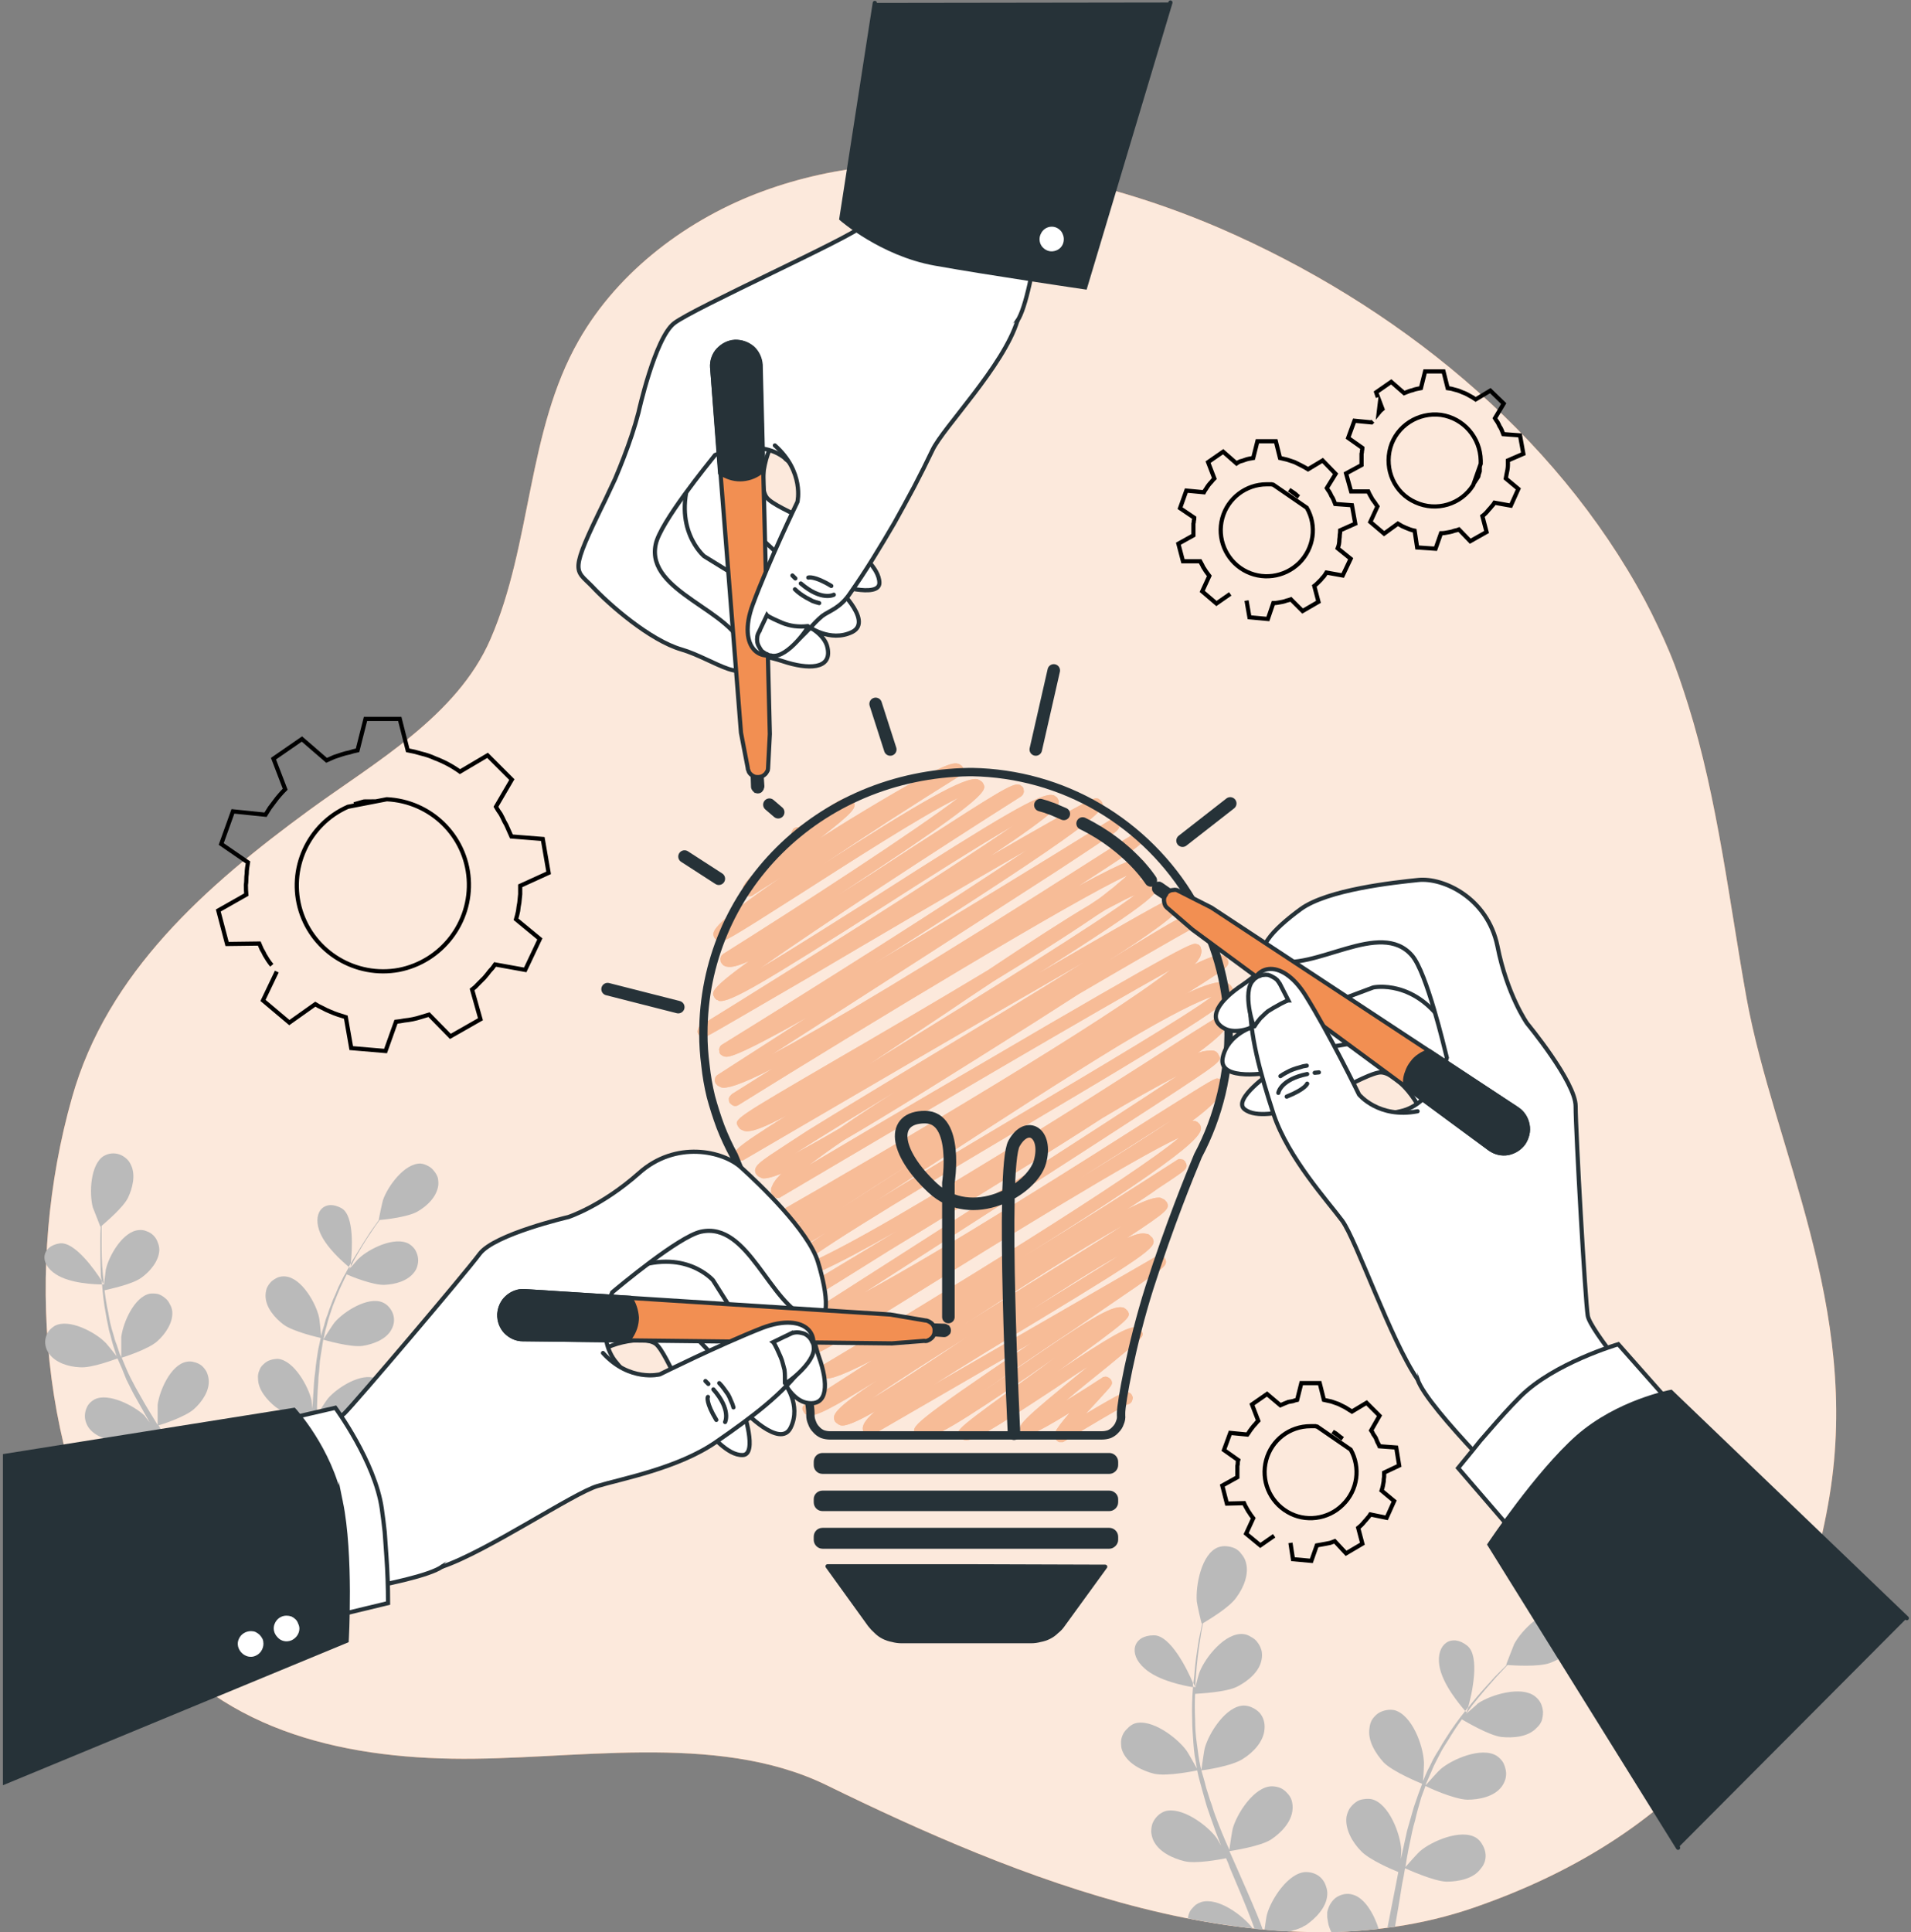 <svg version="1.2" xmlns="http://www.w3.org/2000/svg" viewBox="0 0 457 462" width="457" height="462">
	<rect x="0" y="0" width="457" height="462" fill="#808080" stroke="none"/>
	<title>Collab-bro-svg</title>
	<style>
		.s0 { fill: #f28f52 } 
		.s1 { opacity: .8;fill: #ffffff } 
		.s2 { fill: #bababa } 
		.s3 { fill: none;stroke: #000000;stroke-miterlimit:10 } 
		.s4 { fill: none;stroke: #263238;stroke-linecap: round;stroke-linejoin: round;stroke-width: 3 } 
		.s5 { fill: #ffffff } 
		.s6 { fill: none;stroke: #263238;stroke-linecap: round;stroke-linejoin: round;stroke-width: 2 } 
		.s7 { fill: #263238;stroke: #263238;stroke-linecap: round;stroke-linejoin: round } 
		.s8 { fill: #ffffff;stroke: #263238;stroke-linecap: round;stroke-miterlimit:10 } 
		.s9 { fill: none;stroke: #263238;stroke-linecap: round;stroke-miterlimit:10 } 
		.s10 { fill: #263238;stroke: #263238;stroke-linecap: round;stroke-miterlimit:10 } 
		.s11 { fill: #f28f52;stroke: #263238;stroke-linecap: round;stroke-miterlimit:10 } 
		.s12 { fill: #ffffff;stroke: #263238;stroke-linecap: round;stroke-linejoin: round;stroke-width: 2 } 
	</style>
	<g id="freepik--background-simple--inject-323">
		<path class="s0" d="m403.7 168.5q-1-3.2-2.1-6.4-1.1-3.2-2.4-6.3-1.3-3.1-2.8-6.2-1.4-3-3-6c-21.7-40.4-59.9-70.9-101.6-89-33.2-14.3-74.2-21.8-109.3-8.9-17.8 6.5-34.6 19-44.1 35.7-12.4 21.7-11.2 48.6-21.1 71.4-8 18.5-27.9 29.6-43.5 41-24.3 17.8-48.2 38.7-56.6 68.7-11.3 39.9-7.9 87.5 14.8 123 17 26.5 46.1 34.5 76.1 35 28.4 0.5 63-6.6 89.5 6.3 45 22 104.5 46.7 154.9 29.3 52-18 77.5-52.9 85-98.3 7.5-45.3-13.2-83.1-19.8-119-4.1-22.7-6.9-47.7-14-70.3z"/>
		<path class="s1" d="m403.7 168.5q-1-3.2-2.1-6.4-1.1-3.2-2.4-6.3-1.3-3.1-2.8-6.2-1.4-3-3-6c-21.7-40.4-59.9-70.9-101.6-89-33.2-14.3-74.2-21.8-109.3-8.9-17.8 6.5-34.6 19-44.1 35.7-12.4 21.7-11.2 48.6-21.1 71.4-8 18.5-27.9 29.6-43.5 41-24.3 17.8-48.2 38.7-56.6 68.7-11.3 39.9-7.9 87.5 14.8 123 17 26.5 46.1 34.5 76.1 35 28.4 0.5 63-6.6 89.5 6.3 45 22 104.5 46.7 154.9 29.3 52-18 77.5-52.9 85-98.3 7.5-45.3-13.2-83.1-19.8-119-4.1-22.7-6.9-47.7-14-70.3z"/>
	</g>
	<g id="freepik--Plants--inject-323">
		<path class="s2" d="m24.6 304.7c-0.3-2.9-0.3-5.6-0.3-7.9q0-2 0-3.7c1-0.9 5.1-4.3 6.3-6.7 1.1-2.3 1.9-5.5 0.7-7.9q-0.4-0.9-1.1-1.5-0.8-0.7-1.7-1-0.9-0.3-1.9-0.2-0.9 0.1-1.8 0.6c-3.2 2-3.5 8.9-2.6 12.3 0.1 0.2 1.8 4.6 1.8 4.6l0.1-0.1q-0.1 1.6-0.1 3.5c0 2.4 0 5 0.1 8 0 0.5 0.1 1 0.2 1.5 0.3 0.5 0.5 0.9 0.5 0.9 0-0.8-0.1-1.7-0.2-2.4z"/>
		<path class="s2" d="m14.2 297.3c-4.3 0.7-4.9 4.8-0.8 7.4 3.4 2.2 9.3 2.4 11 2.4 0-0.3 0-0.6-0.1-0.9-1.6-2.5-6.5-9.5-10.1-8.9z"/>
		<path class="s2" d="m100.6 278.2c-3.9-0.1-7.9 5.5-9 8.7-0.1 0.2-1.1 4.8-1 4.8q-0.9 1.3-2 2.8c-1.3 2-2.7 4.2-4.2 6.7l-0.5 0.9c0 0.7-0.1 1.1-0.1 1.1l-0.3-0.3q-0.5 0.8-0.9 1.6-0.5 0.8-0.9 1.7-0.4 0.8-0.8 1.6-0.4 0.9-0.7 1.7-0.6 1.2-1 2.4-0.5 1.2-0.9 2.5-0.5 1.2-0.8 2.5-0.4 1.2-0.7 2.5c-0.2 0.8 0 0.1 0 0.1-0.1-1.1-0.4-4.2-0.5-4.5-0.7-3.3-4.1-9.4-8-9.8q-0.9-0.1-1.8 0.2-0.9 0.4-1.6 1-0.7 0.7-1.1 1.6-0.3 0.9-0.3 1.8c0 2.8 2.2 5.3 4.3 6.9 2.3 1.7 8.4 3.1 8.9 3.2q-0.3 1.3-0.6 2.7-0.2 1.3-0.4 2.6-0.2 1.3-0.3 2.6-0.2 1.4-0.3 2.7-0.2 3.1-0.4 6.3c-0.1-1-0.2-1.9-0.2-2-0.8-3.4-4.2-9.5-8-9.9q-1 0-1.9 0.3-0.9 0.3-1.6 1-0.7 0.6-1 1.5-0.4 0.9-0.3 1.9c0 2.7 2.2 5.2 4.2 6.8 2.1 1.6 7.3 2.9 8.7 3.2 0 0.8-0.1 1.6-0.1 2.4-0.1 3.9-0.2 7.8-0.4 11.5q-0.1 2-0.3 4c-0.1-0.9-0.2-1.6-0.2-1.7-0.7-3.4-4.2-9.4-8-9.8q-1-0.1-1.9 0.2-0.9 0.3-1.6 1-0.7 0.7-1 1.6-0.4 0.8-0.3 1.8c0 2.7 2.2 5.3 4.2 6.8 2.1 1.6 6.8 2.8 8.4 3.2q-0.1 1.4-0.3 2.7 0.9 0.3 1.8 0.4 0.3-2.6 0.5-5.3c1.4 0.4 6.5 1.8 9 1.4 2.5-0.4 5.6-1.5 6.9-3.9q0.5-0.8 0.6-1.8 0.1-1-0.2-1.9-0.3-0.9-1-1.6-0.6-0.7-1.5-1.1c-3.6-1.5-9.4 2.1-11.6 4.7-0.1 0.2-1.5 2.2-2.2 3.4q0.2-2 0.2-4c0.2-3.8 0.2-7.7 0.2-11.5q0-1.8 0-3.6c0.5 0.2 6.5 1.9 9.3 1.5 2.6-0.4 5.7-1.6 6.9-3.9q0.5-0.9 0.6-1.8 0.1-1-0.2-1.9-0.3-0.9-1-1.7-0.6-0.7-1.5-1.1c-3.5-1.5-9.3 2.2-11.5 4.8-0.2 0.2-2.1 3.1-2.6 3.9q0-3.9 0.3-7.7 0-1.3 0.2-2.6 0.1-1.3 0.2-2.6 0.2-1.3 0.4-2.6 0.2-1.2 0.4-2.5c0.3 0.1 6.5 1.9 9.4 1.5 2.6-0.4 5.7-1.6 6.9-3.9q0.5-0.9 0.6-1.8 0.1-1-0.2-1.9-0.3-0.9-1-1.7-0.6-0.7-1.5-1.1c-3.5-1.5-9.3 2.2-11.5 4.8-0.2 0.2-2.3 3.4-2.6 4 0-0.2 0-0.4 0.1-0.6q0.2-1.3 0.6-2.5 0.3-1.3 0.7-2.5 0.4-1.2 0.8-2.4 0.5-1.3 1-2.5c0.7-1.7 1.5-3.4 2.3-5 1.1 0.5 6.3 2.6 9 2.5 2.6-0.1 5.7-0.9 7.3-3.2q0.5-0.7 0.7-1.7 0.2-0.9 0-1.9-0.2-0.9-0.7-1.7-0.6-0.8-1.4-1.3c-3.4-1.9-9.6 1.2-12 3.5-0.2 0.1-1.4 1.6-2.3 2.6 0.4-0.7 0.8-1.4 1.1-2.1 1.4-2.5 2.8-4.8 4.1-6.7q1.1-1.7 2.1-3c1.3-0.1 6.7-0.7 9-2 2.3-1.3 4.6-3.5 5-6.2q0.1-0.9-0.1-1.9-0.3-0.9-0.9-1.6-0.6-0.8-1.4-1.2-0.9-0.5-1.8-0.6z"/>
		<path class="s2" d="m48 360.8c0.3 0.5 0.5 1 0.8 1.5l1.7-0.5q-1-2-2-3.9c1.4-0.4 6.3-2.1 8.2-3.8 1.9-1.7 3.8-4.4 3.5-7.1q-0.1-1-0.5-1.8-0.5-0.9-1.2-1.5-0.8-0.6-1.7-0.9-0.9-0.2-1.9-0.1c-3.7 0.7-6.5 7-6.9 10.4 0 0.2 0 2.7 0 4-0.6-1.1-1.3-2.3-2-3.4-2-3.3-4.1-6.6-6.2-9.9l-1.9-3c0.5-0.1 6.4-2 8.5-3.9 1.9-1.7 3.8-4.4 3.5-7.1q-0.1-0.9-0.5-1.8-0.5-0.9-1.2-1.5-0.8-0.6-1.7-0.8-0.9-0.3-1.9-0.1c-3.8 0.7-6.5 7-6.9 10.3 0 0.3 0 3.9 0 4.8-1.4-2.3-2.8-4.5-4-6.7q-0.7-1.2-1.3-2.3-0.6-1.2-1.2-2.3-0.6-1.2-1.1-2.4-0.5-1.2-1-2.4c0.2 0 6.4-2 8.5-3.9 1.9-1.7 3.8-4.4 3.6-7.1q-0.1-1-0.6-1.8-0.4-0.9-1.2-1.5-0.7-0.6-1.6-0.9-1-0.2-1.9-0.1c-3.8 0.7-6.5 7-6.9 10.4 0 0.3 0 4.1 0 4.8q-0.1-0.3-0.3-0.6-0.4-1.2-0.8-2.4-0.5-1.2-0.8-2.5-0.4-1.2-0.7-2.5-0.3-1.3-0.5-2.6c-0.4-1.8-0.7-3.7-0.9-5.4 1.2-0.3 6.6-1.4 8.8-3 2.1-1.5 4.2-4 4.3-6.6q0-1-0.4-1.9-0.3-0.9-1-1.6-0.7-0.7-1.6-1-0.9-0.4-1.8-0.3c-3.9 0.2-7.3 6.2-8 9.5 0 0.2-0.3 2.1-0.4 3.5h-0.5c0.2 2.2 0.4 4.5 0.9 7q0.2 1.3 0.5 2.6 0.2 1.3 0.6 2.5 0.3 1.3 0.7 2.6 0.4 1.2 0.8 2.5 0 0 0 0 0 0 0.1 0 0 0.1 0 0.1 0 0 0 0c-0.7-0.9-2.7-3.4-2.9-3.5-2.4-2.4-8.6-5.7-12-3.9q-0.8 0.5-1.4 1.2-0.6 0.8-0.8 1.8-0.2 0.9 0 1.8 0.2 1 0.8 1.8c1.5 2.2 4.7 3.2 7.3 3.3 2.9 0.3 8.7-2 9.1-2.1q0.5 1.2 1.1 2.5 0.5 1.2 1 2.5 0.6 1.2 1.2 2.4 0.6 1.2 1.3 2.4 1.5 2.7 3.1 5.5c-0.6-0.8-1.2-1.5-1.2-1.6-2.5-2.4-8.7-5.6-12-3.9q-0.9 0.5-1.5 1.3-0.5 0.8-0.7 1.7-0.2 1 0 1.9 0.2 0.9 0.7 1.7c1.5 2.3 4.8 3.2 7.3 3.4 2.6 0.2 7.6-1.6 8.9-2.1q0.7 1 1.3 2.1c2 3.3 4.1 6.6 6 9.9q1 1.8 1.9 3.5c-0.5-0.7-1-1.2-1.1-1.3-2.4-2.4-8.6-5.7-12-3.9q-0.8 0.5-1.4 1.3-0.6 0.7-0.8 1.7-0.2 0.9 0 1.9 0.2 0.9 0.8 1.7c1.5 2.2 4.7 3.2 7.3 3.4 2.5 0.1 7.1-1.4 8.7-2z"/>
		<path class="s2" d="m81.7 288.9c-3.9-2.2-6.9 0.6-5.4 5.2 1.3 3.9 5.9 7.8 7.1 8.8l0.5-0.9c0.3-3 0.9-11.3-2.2-13.1z"/>
		<path class="s2" d="m312.3 447.6c-4.2 0.1-8.3 6.5-9.3 10.1-0.1 0.2-0.4 2.2-0.6 3.7q3 0.3 6 0.4 0.5-0.1 1-0.3 0.5-0.1 1-0.3 0.5-0.2 1-0.4 0.4-0.3 0.9-0.5c2.3-1.6 4.9-4.2 5.1-7.2q0.1-1-0.3-2.1-0.3-1-1-1.8-0.7-0.8-1.7-1.2-1-0.4-2.1-0.4z"/>
		<path class="s2" d="m275.9 391c-4.9 0-6.2 4.4-2.2 7.9 3.3 3 9.7 4.2 11.6 4.5v-1c-1.3-3.1-5.4-11.5-9.4-11.4z"/>
		<path class="s2" d="m354.1 446.8q0.7-0.8 1-1.8 0.3-1.1 0.1-2.1-0.2-1.1-0.8-2-0.5-0.9-1.4-1.5c-3.6-2.2-10.6 0.8-13.4 3.2-0.3 0.2-2.9 3.1-3.5 3.8 0.4-2.8 1-5.6 1.6-8.4q0.3-1.4 0.7-2.7 0.3-1.4 0.7-2.8 0.4-1.4 0.8-2.8 0.5-1.3 1-2.7c0.2 0.2 6.7 3.2 10 3.3 2.8 0 6.4-0.7 8.2-3.1q0.6-0.8 0.9-1.8 0.3-1.1 0.1-2.1-0.2-1.1-0.7-2-0.6-0.9-1.5-1.5c-3.6-2.2-10.6 0.8-13.4 3.2-0.3 0.2-3.1 3.3-3.6 3.9q0.1-0.3 0.2-0.6 0.6-1.4 1.2-2.7 0.5-1.3 1.2-2.6 0.6-1.2 1.3-2.5 0.7-1.2 1.5-2.4 1.6-2.7 3.3-5c1.2 0.7 6.5 3.8 9.4 4.2 2.9 0.3 6.5 0 8.5-2.2q0.8-0.7 1.2-1.7 0.3-1 0.3-2.1-0.1-1.1-0.5-2-0.5-1-1.4-1.7c-3.3-2.6-10.6-0.4-13.7 1.7-0.1 0.2-1.7 1.5-2.8 2.5 0.5-0.7 1-1.4 1.5-2.1 2-2.5 3.9-4.7 5.6-6.6 1-1.1 1.9-2 2.8-3 1.5 0.1 7.5 0.5 10.2-0.5 2.7-1 5.6-3 6.5-5.9q0.3-1 0.2-2.1-0.2-1-0.7-2-0.5-0.9-1.4-1.5-0.8-0.7-1.9-0.9c-4.1-0.8-9.5 4.5-11.3 7.9-0.1 0.3-2 5-1.9 5h0.1q-1.3 1.3-2.8 2.8c-1.7 1.9-3.7 4-5.7 6.5l-0.7 0.9c-0.2 0.7-0.4 1.1-0.4 1.1 0 0-0.1-0.1-0.3-0.3-1.6 2-3.2 4.2-4.7 6.6q-0.8 1.2-1.5 2.5-0.8 1.2-1.5 2.5-0.6 1.3-1.3 2.6-0.6 1.3-1.1 2.6c-0.4 0.9 0 0.1 0 0.2 0.1-1.3 0.3-4.7 0.2-5-0.2-3.8-2.8-11-7-12.2q-1-0.2-2 0-1.1 0.2-2 0.8-0.8 0.6-1.4 1.5-0.5 0.9-0.6 2c-0.5 3 1.5 6.1 3.4 8.2 2.3 2.3 8.7 4.9 9.2 5.1q-0.5 1.4-1 2.7-0.5 1.4-1 2.9-0.4 1.4-0.8 2.8-0.4 1.4-0.8 2.8c-0.5 2.3-1 4.5-1.5 6.8 0.1-1.1 0.1-2 0.1-2.2-0.2-3.8-2.9-11-7-12.1q-1-0.2-2.1 0-1 0.1-1.9 0.8-0.8 0.6-1.4 1.5-0.5 0.9-0.7 1.9c-0.4 3 1.5 6.2 3.5 8.2 2 2.1 7.4 4.4 8.9 5l-0.5 2.6c-0.7 3.6-1.4 7.2-2.1 10.7l1.8-0.2q0.9-5.1 1.7-10.2 0.4-1.9 0.7-3.8c0.5 0.2 6.8 3.1 9.9 3.2 2.9 0 6.5-0.7 8.2-3.1z"/>
		<path class="s2" d="m350.9 393.5c-3.7-3-7.5-0.5-6.7 4.7 0.7 4.5 5 9.5 6.2 10.9l0.7-0.9c0.9-3.2 2.9-12.2-0.2-14.7z"/>
		<path class="s2" d="m286 400.8c0.2-3.2 0.6-6.2 1-8.7q0.3-2.2 0.7-4c1.3-0.8 6.4-3.8 8-6.2 1.7-2.3 3.1-5.6 2.2-8.5q-0.3-1-1-1.8-0.6-0.9-1.6-1.4-0.9-0.4-2-0.5-1.1-0.1-2.1 0.3c-3.9 1.6-5.3 9.1-5 12.9 0 0.3 1.1 5.4 1.2 5.3h0.1q-0.4 1.8-0.8 3.8c-0.4 2.6-0.9 5.5-1.1 8.7q-0.1 0.8-0.2 1.7c0.3 0.6 0.5 1 0.5 1 0-0.9 0-1.8 0.1-2.6z"/>
		<path class="s2" d="m287.2 454.8q-0.6 0.2-1.2 0.6-0.5 0.4-0.9 0.9-0.5 0.5-0.7 1.1-0.3 0.7-0.3 1.3c5.1 1 10.3 1.8 15.5 2.4-2.3-3.1-8.4-7.6-12.4-6.3z"/>
		<path class="s2" d="m323.5 453q-1-0.3-2.1-0.1-1 0.2-1.9 0.8-0.8 0.6-1.4 1.6-0.5 0.9-0.7 1.9 0 0.6 0 1.2 0.1 0.7 0.2 1.3 0.1 0.6 0.3 1.1 0.2 0.6 0.5 1.2 5.7-0.2 11.3-0.8c-1.1-3.5-3.3-7.4-6.2-8.2z"/>
		<path class="s2" d="m300.7 458c-1.6-3.9-3.4-7.9-5.1-11.8q-0.8-1.8-1.6-3.6c0.6-0.1 7.4-1.1 10-2.8 2.4-1.6 4.9-4.2 5.1-7.2q0.1-1-0.2-2.1-0.3-1-1.1-1.8-0.7-0.8-1.6-1.2-1-0.4-2.1-0.4c-4.2 0.1-8.3 6.5-9.3 10.1-0.1 0.3-0.7 4.1-0.8 5.1-1.2-2.6-2.3-5.3-3.3-8q-0.5-1.3-0.9-2.7-0.5-1.3-0.9-2.7-0.5-1.4-0.8-2.8-0.4-1.4-0.8-2.8c0.3 0 7.4-1 10-2.8 2.4-1.5 4.9-4.1 5.1-7.1q0.1-1.1-0.2-2.1-0.3-1-1-1.8-0.8-0.8-1.7-1.2-1-0.5-2.1-0.5c-4.2 0.1-8.3 6.5-9.3 10.2-0.1 0.2-0.7 4.4-0.8 5.2q-0.1-0.3-0.2-0.7-0.3-1.4-0.5-2.8-0.2-1.4-0.4-2.9-0.2-1.4-0.3-2.8-0.1-1.5-0.1-2.9c-0.1-2.1-0.1-4.2 0-6.1 1.3-0.1 7.4-0.4 10-1.7 2.6-1.3 5.4-3.6 5.9-6.5q0.2-1.1 0-2.1-0.3-1.1-0.9-1.9-0.6-0.9-1.6-1.4-0.9-0.6-1.9-0.7c-4.3-0.4-9 5.5-10.4 9-0.1 0.2-0.7 2.2-1 3.7l-0.6-0.1c-0.2 2.5-0.3 5-0.2 7.8q0 1.4 0.1 2.9 0.1 1.5 0.2 2.9 0.1 1.5 0.3 2.9 0.3 1.5 0.5 2.9v0.1c-0.6-1.1-2.3-4.1-2.5-4.3-2.3-3.1-8.4-7.7-12.4-6.4q-1 0.4-1.7 1.2-0.8 0.7-1.2 1.7-0.4 1-0.3 2.1 0 1 0.5 2c1.3 2.7 4.6 4.3 7.4 5 3.1 0.7 9.8-0.7 10.3-0.8q0.3 1.5 0.7 2.9 0.4 1.5 0.8 2.9 0.4 1.4 0.8 2.8 0.5 1.5 1 2.9 1.1 3.2 2.4 6.5c-0.5-0.9-1-1.8-1.1-1.9-2.2-3-8.4-7.6-12.4-6.3q-1 0.4-1.7 1.1-0.8 0.8-1.2 1.8-0.3 0.9-0.3 2 0.1 1.1 0.5 2c1.3 2.8 4.6 4.3 7.4 5 2.7 0.7 8.5-0.4 10-0.7q0.6 1.3 1 2.5c1.7 4 3.4 8 4.9 11.9q0.5 1.3 0.9 2.5l2 0.2q-0.6-1.7-1.3-3.4z"/>
	</g>
	<g id="freepik--Gears--inject-323">
		<path fill-rule="evenodd" class="s3" d="m294.2 142l-3.3 2.3-3.4-2.9 1.7-3.7q-0.3-0.4-0.6-0.8-0.3-0.4-0.6-0.9-0.3-0.4-0.5-0.9-0.3-0.5-0.5-0.9h-4.1l-1.1-4.2 3.6-2q0-0.7 0-1.3 0-0.3 0-0.7 0-0.4 0-0.8 0.1-0.3 0.1-0.7 0.1-0.3 0.1-0.7l-3.4-2.3 1.5-4.2 4.2 0.4q0.2-0.4 0.5-0.8 0.3-0.5 0.6-0.9 0.3-0.4 0.7-0.8 0.3-0.4 0.7-0.8l-1.5-3.9 3.6-2.5 3.2 2.8q0.4-0.3 0.9-0.5 0.5-0.1 1-0.3 0.5-0.2 1-0.3 0.5-0.1 1.1-0.2l1-4h4.4l1 4q0.9 0.2 1.7 0.4 0.9 0.3 1.8 0.6 0.8 0.4 1.6 0.8 0.8 0.4 1.6 0.9l3.5-2.1 3.1 3.2-2.1 3.4q0.3 0.5 0.6 0.9 0.3 0.5 0.5 1 0.3 0.4 0.5 0.9 0.2 0.5 0.4 1l4 0.3 0.8 4.4-3.6 1.6q0 0.6-0.1 1.1 0 0.5-0.1 1.1 0 0.5-0.1 1.1-0.1 0.5-0.3 1l3.1 2.5-1.9 4-3.9-0.7q-0.3 0.5-0.6 0.9-0.4 0.4-0.7 0.8-0.4 0.4-0.8 0.8-0.4 0.4-0.8 0.7l1 3.8-3.8 2.2-2.8-2.8q-0.5 0.2-1 0.3-0.5 0.2-1 0.3-0.6 0.1-1.1 0.2-0.5 0.1-1.1 0.1l-1.3 3.8-4.4-0.4-0.7-4m6.4-27.7q-0.2 0-0.4-0.1-0.2 0-0.4 0-0.2 0-0.4 0-0.2 0-0.4 0c-4.9 0-9.3 3.3-10.6 8.1-1.3 4.8 0.8 9.9 5.1 12.4 4.3 2.5 9.7 1.8 13.3-1.7 3.5-3.5 4.3-8.9 1.8-13.2zm6.1 2.9q-0.3-0.2-0.5-0.4-0.3-0.3-0.6-0.5-0.3-0.2-0.6-0.4-0.3-0.2-0.6-0.4z"/>
		<path fill-rule="evenodd" class="s3" d="m304.7 367.2l-3.3 2.3-3.4-2.8 1.7-3.7q-0.3-0.4-0.6-0.8-0.3-0.5-0.6-0.9-0.3-0.5-0.5-0.9-0.3-0.5-0.5-1l-4.1 0.1-1.1-4.3 3.6-2q0-0.6 0-1.2 0-0.4 0-0.7 0-0.4 0-0.8 0.1-0.3 0.1-0.7 0-0.4 0.1-0.7l-3.4-2.4 1.5-4.1 4.1 0.4q0.3-0.4 0.6-0.9 0.3-0.4 0.6-0.8 0.3-0.4 0.7-0.8 0.3-0.4 0.7-0.8l-1.5-3.9 3.6-2.5 3.2 2.7q0.5-0.2 0.9-0.4 0.5-0.2 1-0.4 0.5-0.1 1.1-0.2 0.5-0.2 1-0.3l1-4h4.4l1 4q0.9 0.2 1.8 0.4 0.8 0.3 1.7 0.6 0.8 0.4 1.6 0.8 0.8 0.5 1.6 1l3.5-2.1 3.1 3.1-2 3.5q0.3 0.4 0.5 0.9 0.3 0.4 0.6 0.9 0.2 0.5 0.4 1 0.3 0.5 0.5 1l4 0.3 0.7 4.3-3.6 1.7q0 0.5 0 1-0.1 0.6-0.1 1.1-0.1 0.6-0.2 1.1-0.1 0.5-0.3 1.1l3 2.5-1.8 4-3.9-0.8q-0.3 0.5-0.7 0.9-0.3 0.4-0.7 0.8-0.3 0.4-0.7 0.8-0.4 0.4-0.8 0.7l1 3.8-3.9 2.3-2.7-2.9q-0.5 0.2-1.1 0.4-0.5 0.1-1 0.2-0.5 0.1-1.1 0.2-0.5 0.1-1.1 0.2l-1.3 3.7-4.4-0.4-0.6-3.9m6.4-27.8q-0.2 0-0.4-0.1-0.2 0-0.4 0-0.2 0-0.4 0-0.2 0-0.4 0c-5 0-9.3 3.3-10.6 8.1-1.3 4.8 0.8 9.9 5.1 12.4 4.2 2.5 9.7 1.8 13.2-1.7 3.6-3.5 4.3-8.9 1.9-13.2zm6.1 2.9q-0.3-0.2-0.6-0.4-0.3-0.3-0.6-0.5-0.2-0.2-0.5-0.4-0.4-0.2-0.7-0.4z"/>
		<path fill-rule="evenodd" class="s3" d="m329.5 95l-0.4-1.2 3.6-2.5 3.1 2.7q0.5-0.2 1-0.4 0.5-0.2 1-0.3 0.5-0.2 1-0.3 0.5-0.1 1-0.2l1-4h4.4l1 4q0.9 0.1 1.8 0.4 0.9 0.2 1.7 0.6 0.9 0.3 1.7 0.8 0.8 0.4 1.5 0.9l3.5-2.1 3.2 3.1-2.1 3.5q0.3 0.5 0.6 0.9 0.3 0.5 0.5 1 0.3 0.4 0.5 0.9 0.2 0.5 0.4 1l4 0.3 0.8 4.4-3.7 1.6q0 0.6 0 1.1 0 0.5-0.1 1.1-0.1 0.5-0.2 1-0.1 0.6-0.2 1.1l3 2.5-1.8 4-3.9-0.7q-0.3 0.5-0.7 0.9-0.3 0.4-0.7 0.8-0.3 0.4-0.7 0.8-0.4 0.4-0.8 0.7l1 3.8-3.9 2.2-2.7-2.8q-0.5 0.2-1.1 0.3-0.5 0.2-1 0.3-0.5 0.1-1.1 0.2-0.5 0.1-1.1 0.1l-1.3 3.7-4.4-0.3-0.6-4q-0.5-0.1-1.1-0.3-0.5-0.2-1-0.4-0.4-0.2-0.9-0.4-0.5-0.3-1-0.6l-3.3 2.4-3.3-2.8 1.7-3.7q-0.3-0.4-0.6-0.9-0.3-0.4-0.6-0.8-0.3-0.5-0.5-0.9-0.3-0.5-0.5-1h-4.1l-1.2-4.3 3.7-2q0-0.6 0-1.2 0-0.4 0-0.7 0-0.4 0-0.8 0.1-0.3 0.1-0.7 0.1-0.4 0.1-0.7l-3.4-2.4 1.5-4.1 4.1 0.4q0.2-0.2 0.3-0.3m1.4-2q0.4-0.5 0.9-0.9l-0.6-1.6zm24.4 12.2q0-0.4 0-0.8c-0.1-5.5-4.1-10.1-9.5-10.9-5.4-0.7-10.6 2.6-12.1 7.8-1.5 5.3 1 10.9 6 13.1 5 2.3 10.9 0.5 13.8-4.1zm-0.9 3.6q0.2-0.3 0.3-0.5 0.1-0.3 0.1-0.5 0.1-0.3 0.2-0.6 0.1-0.2 0.1-0.5z"/>
		<path fill-rule="evenodd" class="s3" d="m65 230.8q-0.5-0.6-0.9-1.2-0.4-0.7-0.8-1.3-0.3-0.7-0.7-1.3-0.3-0.7-0.6-1.4l-7.7 0.1-2.1-8 6.7-3.8q-0.1-1.1-0.1-2.3 0.1-0.6 0.1-1.3 0-0.7 0.1-1.4 0-0.7 0.1-1.4 0.1-0.7 0.2-1.3l-6.4-4.4 2.8-7.8 7.8 0.8q0.5-0.8 1-1.6 0.6-0.8 1.2-1.6 0.5-0.7 1.2-1.5 0.6-0.7 1.3-1.4l-2.8-7.3 6.8-4.7 5.9 5.1q0.9-0.4 1.8-0.8 0.9-0.3 1.8-0.6 0.9-0.3 1.9-0.5 0.9-0.3 1.9-0.5l1.9-7.5h8.2l1.9 7.5q1.7 0.3 3.3 0.8 1.7 0.4 3.2 1.1 1.6 0.6 3.1 1.4 1.5 0.8 2.9 1.8l6.6-3.9 5.8 5.8-3.8 6.5q0.5 0.9 1.1 1.7 0.5 0.9 0.9 1.8 0.5 0.8 0.9 1.8 0.4 0.9 0.8 1.8l7.5 0.6 1.4 8.1-6.8 3.1q0 1 0 2-0.1 1-0.2 2-0.2 1-0.3 2-0.2 1-0.5 2l5.7 4.7-3.5 7.4-7.2-1.3q-0.6 0.9-1.3 1.6-0.6 0.8-1.3 1.6-0.7 0.7-1.4 1.4-0.7 0.8-1.5 1.4l2 7.1-7.2 4.1-5.1-5.2q-1 0.3-2 0.6-0.9 0.3-1.9 0.5-1 0.2-2 0.3-1 0.2-2 0.3l-2.5 7-8.2-0.7-1.3-7.4q-0.9-0.3-1.9-0.6-0.9-0.3-1.8-0.7-1-0.4-1.9-0.9-0.9-0.4-1.7-0.9l-6.2 4.4-6.3-5.3 3.3-6.9m17-39.4c-9.5 4.2-14.4 14.9-11.3 24.9 3.1 9.9 13.2 16 23.5 14.1 10.2-2 17.4-11.3 16.7-21.7-0.7-10.4-9.1-18.6-19.6-19.1zm4.2-1.3q-0.3 0-0.6 0.1-0.4 0.1-0.7 0.2-0.4 0.1-0.7 0.2-0.4 0.1-0.7 0.2z"/>
	</g>
	<g id="freepik--light-bulb--inject-323">
		<path class="s4" d="m171.9 210.1l-8.2-5.3"/>
		<path class="s4" d="m186.1 194.2l-2.1-1.8"/>
		<path class="s4" d="m162.2 240.8l-16.9-4.3"/>
		<path fill-rule="evenodd" class="s0" d="m253.7 344.8q0 0-0.1 0 0 0-0.1 0 0 0-0.1 0 0 0-0.1 0-0.1-0.1-0.2-0.1-0.2-0.1-0.3-0.2-0.1-0.1-0.2-0.2-0.1-0.1-0.2-0.2c-0.5-0.9-0.8-1.4 3.4-6.3-9.1 5.6-10 5.4-10.6 5.2q-0.1 0-0.3-0.1-0.1 0-0.2-0.1-0.2-0.1-0.3-0.3-0.1-0.1-0.2-0.2c-0.8-1.5-1-1.8 15.9-15.5-2.7 1.7-5.5 3.6-8 5.3-14.9 9.8-19.5 12.7-21.5 12.2q-0.2-0.1-0.4-0.1-0.1-0.1-0.3-0.2-0.1-0.1-0.3-0.3-0.1-0.1-0.2-0.3c-0.9-1.5-0.9-1.5 19-15.9l3.9-2.9c-2.3 1.6-4.5 3.1-6.6 4.6-15.7 10.6-22.8 15.2-25.5 14.6q-0.2 0-0.4-0.1-0.2-0.1-0.4-0.2-0.1-0.2-0.3-0.3-0.1-0.2-0.2-0.4c-1-1.7-1.2-2.1 27.7-21.7l-38 22q-0.3 0.1-0.6 0.2-0.3 0-0.6-0.1-0.2-0.1-0.5-0.2-0.2-0.2-0.3-0.5c-0.7-1.1-0.2-2.6 2.6-5-4.4 2.5-7 3.6-8.2 3.3q-0.2-0.1-0.4-0.2-0.2 0-0.3-0.2-0.2-0.1-0.3-0.2-0.2-0.2-0.3-0.3c-0.8-1.5-0.5-2.8 10.1-9.9-10.9 6.8-14.9 8.8-16.5 8.4q-0.2 0-0.3-0.1-0.2-0.1-0.4-0.2-0.1-0.1-0.2-0.2-0.1-0.1-0.2-0.3c-0.8-1.2-0.1-1.7 2.4-3.4l5.6-3.6 8.4-5.4c-9.3 4.8-10.7 4.5-11.5 4.3q-0.2-0.1-0.4-0.1-0.1-0.1-0.3-0.2-0.2-0.2-0.3-0.3-0.1-0.2-0.3-0.3-0.1-0.3-0.1-0.6-0.1-0.3 0-0.5 0.1-0.3 0.3-0.5 0.1-0.3 0.4-0.4c29.3-17.4 74.6-45.3 85.6-54.6-10.9 5-43.5 25.2-62 36.7-23.9 14.9-24 14.9-25 14.6q-0.2 0-0.3-0.1-0.2-0.1-0.3-0.1-0.1-0.1-0.2-0.3-0.1-0.1-0.2-0.2c-0.8-1.4-0.8-2.3 8.8-8.2-4.4 2-7.3 3-8.6 2.7q-0.2-0.1-0.4-0.2-0.2-0.1-0.4-0.2-0.2-0.1-0.3-0.3-0.2-0.1-0.3-0.3-0.1-0.3-0.1-0.6-0.1-0.2 0-0.5 0.1-0.3 0.2-0.5 0.2-0.3 0.4-0.4c29.6-18.9 71.3-45.6 88.3-56.9-4.7 2.4-11.1 6-18.1 10.2-5.7 3.7-12.5 8-20.5 12.9-10.6 6.6-21.3 13.2-30.2 18.6-21.5 13.5-21.8 13.5-22.8 13.2q-0.2 0-0.3-0.1-0.2-0.1-0.3-0.1-0.1-0.1-0.2-0.3-0.1-0.1-0.2-0.2-0.2-0.3-0.2-0.6 0-0.2 0-0.5 0.1-0.3 0.3-0.5 0.2-0.3 0.4-0.4c6.5-3.9 13.6-8.2 21.1-12.7l3.9-2.4c-15.6 8.9-24.2 12.8-26.7 12.1q-0.2 0-0.4-0.1-0.2-0.1-0.4-0.2-0.2-0.1-0.3-0.3-0.2-0.2-0.3-0.4c-0.9-1.6 0.4-3.6 11.3-10.8-7 4.4-9.8 5.6-11 5.3q-0.2 0-0.3-0.1-0.2 0-0.3-0.1-0.2-0.1-0.3-0.3-0.1-0.1-0.2-0.3c-0.6-1-1.2-2 6.2-7.3-4 2-6.5 2.8-7.7 2.6q-0.2-0.1-0.3-0.2-0.2-0.1-0.4-0.2-0.2-0.1-0.3-0.2-0.1-0.2-0.3-0.4 0-0.1-0.1-0.3 0-0.1 0-0.2-0.1-0.2-0.1-0.3 0.1-0.2 0.1-0.3 0-0.2 0.1-0.3 0.1-0.1 0.2-0.3 0.1-0.1 0.2-0.2 0.1-0.1 0.2-0.1c32.4-18.5 81.6-47.7 96.5-59.5-16.4 9.1-61.6 35.6-93.2 54.3q-0.2 0.2-0.5 0.2-0.3 0.1-0.6 0-0.3-0.1-0.5-0.3-0.3-0.1-0.4-0.4-0.1-0.2-0.2-0.4-0.1-0.3-0.1-0.5 0-0.2 0-0.5 0-0.2 0.1-0.4 0.2-0.5 0.4-0.9 0.3-0.5 0.6-0.9 0.3-0.4 0.7-0.8 0.3-0.4 0.7-0.7c-2.3 0.9-3.9 1.3-4.7 1.1q-0.2-0.1-0.4-0.2-0.2-0.1-0.4-0.2-0.2-0.1-0.3-0.3-0.2-0.1-0.3-0.3c-0.9-1.6 0.9-2.8 3.5-4.6 2-1.3 4.8-3.2 8.7-5.7 7.4-4.6 17.6-10.7 28.3-17.2 12.1-7.3 26.4-15.9 37.8-23.1-24.4 14-62.7 36.4-81.2 47.2q-0.1 0.1-0.2 0.1-0.2 0.1-0.3 0.1-0.2 0-0.3 0-0.2 0-0.3 0-0.2-0.1-0.3-0.1-0.1-0.1-0.2-0.2-0.2-0.1-0.2-0.2-0.1-0.1-0.2-0.2c-0.8-1.4-1-1.8 12.2-10.1-5.2 2.8-8.4 4.1-10.1 3.7q-0.2-0.1-0.5-0.2-0.2-0.1-0.4-0.2-0.2-0.1-0.3-0.3-0.2-0.2-0.3-0.4c-1-1.7-1-1.7 23-15.7 11.2-6.5 24.4-14.2 36.7-21.6 10.2-6.8 18.2-12 24.3-15.6q1.2-0.8 2.4-1.6 1.2-0.9 2.3-1.8 1.1-0.8 2.2-1.8 1.1-0.9 2.2-1.9c-12.5 5.7-61.8 35.5-93 54.9-0.3 0.2-0.7 0.3-1.1 0.2-0.4-0.1-0.7-0.4-1-0.7-0.2-0.3-0.2-0.7-0.2-1.1 0.1-0.4 0.4-0.7 0.7-1l9.7-6.1c-8 4.1-11 4.8-12.2 4.5q-0.2-0.1-0.4-0.2-0.2-0.1-0.4-0.2-0.2-0.1-0.3-0.3-0.2-0.1-0.3-0.3-0.1-0.3-0.2-0.6 0-0.2 0.1-0.5 0-0.3 0.2-0.5 0.2-0.3 0.4-0.4l21.3-13.7c-17.4 9.8-18.8 9.5-19.7 9.3q-0.1-0.1-0.3-0.1-0.2-0.1-0.3-0.2-0.1-0.1-0.3-0.2-0.1-0.2-0.2-0.3-0.1-0.3-0.1-0.6-0.1-0.3 0-0.5 0.1-0.3 0.2-0.5 0.2-0.3 0.4-0.4c22.5-13.9 54.4-34 73-46.6-15 8.6-37 21.5-52.4 30.6l-17.2 10c-3.8 2.2-5.7 3.3-6.7 3.8l-0.2 0.2c-0.7 0.3-0.9 0.2-1.2 0.2q-0.4-0.1-0.7-0.5-0.3-0.3-0.4-0.8 0-0.4 0.2-0.8 0.1-0.4 0.5-0.7c23.8-14.7 59-36.9 74.8-47.8-8.4 4.9-20.9 12.8-31 19.3-28.3 18-36.9 23.2-39.4 22.6q-0.1-0.1-0.3-0.2-0.2 0-0.3-0.1-0.2-0.2-0.3-0.3-0.1-0.1-0.2-0.3c-0.6-1.1-1.1-1.8 8.3-8.6-2.5 1.1-4.3 1.6-5.3 1.3q-0.2 0-0.4-0.1-0.2-0.1-0.4-0.2-0.2-0.2-0.3-0.3-0.1-0.2-0.3-0.4-0.1-0.2-0.1-0.5-0.1-0.3 0-0.6 0.1-0.3 0.2-0.5 0.2-0.2 0.4-0.4c18.5-11.6 46.5-29.8 56.2-37.3-8.5 4.1-26.9 16-37.7 22.9-17.7 11.3-18.4 11.6-19.5 11.3q-0.2 0-0.3-0.1-0.2-0.1-0.3-0.2-0.1-0.1-0.2-0.2-0.1-0.1-0.2-0.2c-0.8-1.4-1.5-2.6 15.8-14.5q-3.2 2-6.6 4.2-0.1 0.1-0.3 0.2-0.1 0-0.3 0.1-0.2 0-0.3 0-0.2 0-0.4 0-0.1-0.1-0.3-0.1-0.1-0.1-0.2-0.2-0.2-0.1-0.3-0.2-0.1-0.1-0.1-0.2c-1.1-1.9 0.4-3.5 12.6-12.8q-0.2 0-0.3-0.1-0.2-0.1-0.3-0.2-0.2-0.1-0.3-0.2-0.1-0.1-0.2-0.3-0.1-0.2-0.1-0.5-0.1-0.3 0-0.6 0.1-0.3 0.3-0.5 0.1-0.3 0.4-0.4 0.1-0.1 0.2-0.1 0.1 0 0.2-0.1 0.2 0 0.3 0 0.1 0 0.2 0 0.6-0.3 1.2-0.7 0.6-0.4 1.2-0.7 0.5-0.4 1.1-0.8 0.6-0.4 1.1-0.8c4.9-3.4 6.3-4.2 7.5-4q0.1 0 0.3 0.1 0.2 0.1 0.3 0.2 0.1 0.1 0.3 0.2 0.1 0.2 0.2 0.3c0.8 1.5 0.2 2.4-8 8.8 2.3-1.5 4.6-2.9 7-4.4 23.1-14.1 24.9-13.7 26-13.4q0.2 0 0.3 0.1 0.2 0.1 0.3 0.2 0.2 0.1 0.3 0.2 0.1 0.2 0.2 0.3 0.2 0.3 0.2 0.6 0 0.3 0 0.5-0.1 0.3-0.3 0.5-0.1 0.3-0.4 0.4c-11.3 7-23 14.6-32.8 21.2 22.8-14.6 33.8-21 36.9-20.3q0.2 0.1 0.4 0.2 0.2 0.1 0.3 0.2 0.2 0.1 0.3 0.2 0.2 0.2 0.3 0.4c0.9 1.6 1.6 2.8-30 23.6l-4.5 3c6.4-4 12.8-8.2 18-11.6 20.3-13.1 23.5-15.1 25.1-14.7q0.1 0 0.3 0.1 0.1 0.1 0.2 0.2 0.2 0.1 0.3 0.2 0.1 0.1 0.2 0.3 0.1 0.2 0.1 0.5 0.1 0.3 0 0.6-0.1 0.2-0.2 0.5-0.2 0.2-0.4 0.4c-19.6 12.4-48.2 31.1-62.4 41.1 7.6-4.5 18.4-11.4 27.8-17.3 29.7-19 39.4-24.8 42.2-24.1q0.2 0 0.3 0.1 0.2 0.1 0.3 0.2 0.2 0.1 0.3 0.2 0.2 0.2 0.2 0.3c0.8 1.3 1.3 2.2-16.1 13.8 24.4-14.1 24.9-14 25.6-13.8q0.2 0 0.3 0.1 0.2 0.1 0.3 0.2 0.1 0.1 0.2 0.2 0.1 0.1 0.2 0.2c1 1.7 1.7 3-44.3 32.4-3.3 2.1-6.7 4.3-10 6.3 18.2-10.7 39.9-24 56.3-34.2q0.1-0.1 0.3-0.2 0.1 0 0.3 0 0.1 0 0.3 0 0.1 0 0.3 0 0.1 0 0.3 0.1 0.1 0.1 0.2 0.2 0.1 0 0.2 0.2 0.1 0.1 0.2 0.2c0.7 1.2-0.3 2-1.4 2.8q-1 0.7-3 2c-2.4 1.6-6 4-10.6 7-7.8 5-18.7 12.1-32.4 20.9-13.1 8.4-26.4 17-35.5 22.8 12-6.4 35.4-20.1 80.4-48.9 6.5-4.1 6.5-4.1 7.1-4q0.2 0.1 0.3 0.2 0.2 0 0.3 0.1 0.1 0.1 0.2 0.2 0.1 0.1 0.2 0.3c0.4 0.6 0.6 1-0.6 2-1.6 1.4-5.6 4-14.7 9.9 12.9-7 14.1-6.7 14.8-6.5q0.2 0 0.4 0.1 0.1 0.1 0.3 0.2 0.1 0.1 0.2 0.2 0.2 0.1 0.2 0.3c0.6 0.9 0.7 2-1.3 4.3q0.3-0.1 0.6-0.2 0.3 0 0.6-0.1 0.3 0 0.6 0 0.3 0.1 0.6 0.1 0.3 0.1 0.5 0.2 0.3 0.1 0.5 0.2 0.2 0.1 0.3 0.3 0.2 0.2 0.3 0.4c1 1.7 1.5 2.6-28.2 21.4 31.5-18.3 31.8-18.2 32.5-18q0.2 0.1 0.3 0.1 0.1 0.1 0.3 0.2 0.1 0.1 0.2 0.2 0.1 0.1 0.1 0.2c1 1.7-0.8 3.4-5.1 6.5-2.7 2-6.6 4.6-11.9 8 17.5-10.9 21.9-13.2 23.4-12.8q0.2 0.1 0.4 0.1 0.1 0.1 0.3 0.2 0.1 0.1 0.2 0.2 0.1 0.2 0.2 0.3 0.1 0.1 0.1 0.3 0.1 0.1 0.1 0.3 0 0.1 0 0.2 0 0.2-0.1 0.3 0 0.2-0.1 0.3 0 0.2-0.1 0.3-0.1 0.1-0.2 0.2-0.1 0.1-0.3 0.2c-10.2 5.7-20.5 11.7-30.6 17.6l-10.3 6.6c-20.4 12.9-35.3 22.2-45.8 28.3-3.3 2.2-6.1 4.3-8.4 6 9.3-5.5 25.1-14.9 41-24.1 50-29.3 50.8-29.1 51.7-28.8q0.2 0 0.3 0.1 0.1 0 0.3 0.1 0.1 0.1 0.2 0.2 0.1 0.1 0.2 0.3 0.1 0.2 0.1 0.4 0.1 0.2 0.1 0.4 0.1 0.2 0 0.4 0 0.3-0.1 0.5-0.1 0.3-0.2 0.7-0.2 0.3-0.4 0.6-0.2 0.4-0.4 0.6-0.3 0.3-0.6 0.6c3.4-1.7 5.6-2.4 6.7-2.2q0.2 0.1 0.3 0.1 0.2 0.1 0.4 0.2 0.1 0.2 0.3 0.3 0.1 0.1 0.2 0.3c0.8 1.4-0.3 2.1-2.8 3.8-1.5 1-3.7 2.4-6.7 4.3l-0.6 0.3c4.6-2.2 7.9-3.2 9.5-2.8q0.3 0 0.5 0.1 0.3 0.1 0.5 0.3 0.2 0.1 0.4 0.3 0.1 0.2 0.3 0.4c1.3 2.4 0 3.9-48.8 32.8-20.5 12.2-47.6 28.2-55 34.2 4.1-1.4 14.3-6.3 39.4-21.6 20.6-12.4 43.2-26.9 54-33.9 7.6-4.8 7.6-4.8 8.2-4.7q0.2 0.1 0.3 0.2 0.2 0 0.3 0.1 0.1 0.1 0.2 0.2 0.1 0.1 0.2 0.3c0.6 1 1.2 2.1-7 8.2q0.4-0.2 0.9-0.3 0.4-0.2 0.9-0.2 0.5-0.1 0.9-0.1 0.5-0.1 1 0 0.2 0 0.4 0.1 0.2 0.1 0.4 0.2 0.1 0.2 0.3 0.3 0.1 0.2 0.2 0.4c0.9 1.5 0.9 1.5-15.3 12.1-8 5.2-19.1 12.4-33.1 21.4-13.5 8.7-27.1 17.4-36.4 23.4 18.9-10.1 54.3-32.6 70-42.6 14-8.8 14-8.8 14.8-8.6q0.1 0 0.3 0.1 0.1 0 0.2 0.1 0.1 0.1 0.2 0.2 0.1 0.2 0.2 0.3c1.1 1.8-0.6 4.5-7.2 9.4q0.1 0 0.1 0 0.1 0 0.2 0 0.1 0 0.1 0 0.1 0 0.2 0 0.2 0 0.3 0.1 0.2 0.1 0.4 0.2 0.1 0.1 0.2 0.2 0.2 0.2 0.3 0.3c1 1.9 2.2 3.9-42.2 31.7 12.8-7.8 26-16.2 36.7-23.1q0.3-0.2 0.6-0.3 0.3 0 0.6 0.1 0.3 0 0.5 0.2 0.3 0.2 0.4 0.5c0.8 1.3-0.3 2-2 3.2-1 0.7-2.5 1.7-4.5 3-1.9 1.4-4.4 3-7.4 5 4.2-2.1 6.7-3 8-2.7q0.2 0.1 0.4 0.2 0.2 0.1 0.4 0.2 0.2 0.1 0.3 0.3 0.2 0.2 0.3 0.3c0.8 1.5 0.6 2-9.5 8.6 2.1-0.9 3.6-1.3 4.6-1q0.2 0 0.5 0.1 0.2 0.1 0.4 0.3 0.1 0.1 0.3 0.3 0.2 0.1 0.3 0.3c1.1 2 0.3 3-26.8 19.4-7.8 4.7-17.6 10.6-25.5 15.7l53.2-30.7q0.2-0.1 0.3-0.1 0.1-0.1 0.3-0.1 0.1 0 0.3 0 0.1 0 0.3 0 0.1 0.1 0.2 0.1 0.2 0.1 0.3 0.2 0.1 0.1 0.2 0.2 0.1 0.1 0.2 0.2c0.7 1.3-0.3 2.1-2.1 3.4-1 0.7-2.6 1.8-4.7 3.3-3.9 2.7-9.4 6.4-15.2 10.4-6.8 4.5-15.3 10.3-22.3 15.2 3.2-2.2 6.5-4.4 9.5-6.4 15.5-10.6 22-14.8 24.6-14.2q0.2 0 0.4 0.1 0.1 0.1 0.3 0.2 0.2 0.1 0.3 0.3 0.2 0.1 0.3 0.3c0.8 1.5 0.9 1.6-16.9 14.5 12.9-8.6 17.1-11 19-10.6q0.2 0 0.4 0.1 0.2 0.1 0.3 0.2 0.2 0.1 0.3 0.3 0.1 0.1 0.2 0.3c0.7 1.2 0.7 1.2-8.2 8.5-2.7 2.2-6.5 5.2-9.9 8.1 2.8-1.7 5.8-3.6 8.7-5.5q0.2-0.2 0.5-0.2 0.3-0.1 0.6 0 0.3 0.1 0.6 0.3 0.2 0.2 0.4 0.4c0.5 1 0.3 1.2-1.7 3.4q-2.5 2.7-4.3 4.7c9.1-5.4 9.4-5.3 10-5.1q0.2 0 0.3 0.1 0.1 0 0.3 0.1 0.1 0.1 0.2 0.2 0.1 0.1 0.2 0.3 0.1 0.2 0.2 0.5 0 0.3-0.1 0.6-0.1 0.3-0.2 0.5-0.2 0.3-0.5 0.4 0 0.1-0.1 0.1-0.1 0-0.1 0-0.1 0.1-0.1 0.1-0.1 0-0.2 0c-1.3 0.6-8.7 4.9-15.2 8.9q-0.1 0-0.2 0.1 0 0-0.1 0-0.1 0-0.2 0-0.1 0-0.2 0zm14.4-9.8q0.1 0.1 0.2 0.2 0 0.1 0.1 0.2 0.1 0 0.2 0.1 0.1 0.1 0.2 0.1-0.1 0-0.2-0.1-0.1-0.1-0.2-0.1-0.1-0.1-0.1-0.2-0.1-0.1-0.2-0.2zm-36.9-15.3c-8.6 5.4-17.1 10.8-22.7 14.7 6.1-3.6 14.8-9.4 22.7-14.7zm37.2-26.6c-9.8 5.4-25.7 15.7-37.7 23.5 4.4-2.8 9.5-5.9 15.2-9.5 7.9-4.9 16.5-10.1 22.5-14zm-0.6 7q-0.1 0-0.2 0.1 0.1-0.1 0.2-0.1zm-21.3 13.2l0.8-0.5c7.3-4.5 15.2-9.3 20.3-12.6-5.3 2.9-13.3 8-21.1 13.1zm-27.9-35.6c-6.6 4.1-12.6 8-17.6 11.3 5.2-3.3 11.3-7.3 17.6-11.3zm71.2-39.4c-2.9 1-9.1 3.8-22.1 11.6-13 7.9-28.7 18.1-42.7 27.2-6.1 4-11.3 7.3-15.6 10.1 8.4-5.2 19.7-11.9 34.8-20.9 18.4-10.9 39-23.1 45.6-28zm-9.4 29.4l-2.1 1.3q-10.5 6.7-19.9 12.6c8.3-5 16.2-10 22-13.9zm-66.3-6.7c-9.2 5.6-18.1 11-24 14.8 3-1.6 6.6-3.6 10.7-6 4-2.8 8.5-5.7 13.3-8.8zm23.5-26.4c-3.9 2.6-7.7 5.1-11.2 7.5q-10.5 7-18.6 12.4l5.5-3.4c20.3-12.5 49.5-30.6 58.1-37.1q-1.2 0.5-2.4 1.1-1.2 0.6-2.3 1.2-1.2 0.6-2.3 1.2-1.1 0.7-2.2 1.4c-3.5 2.4-7.8 5.2-13.3 8.7-3.6 2.3-7.4 4.6-11.3 7z"/>
		<g style="opacity: .4">
			<path fill-rule="evenodd" class="s5" d="m253.7 344.8q0 0-0.1 0 0 0-0.1 0 0 0-0.1 0 0 0-0.1 0-0.1-0.1-0.2-0.1-0.2-0.1-0.3-0.2-0.1-0.1-0.2-0.2-0.1-0.1-0.2-0.2c-0.5-0.9-0.8-1.4 3.4-6.3-9.1 5.6-10 5.4-10.6 5.2q-0.1 0-0.3-0.1-0.1 0-0.2-0.1-0.2-0.1-0.3-0.3-0.1-0.1-0.2-0.2c-0.8-1.5-1-1.8 15.9-15.5-2.7 1.7-5.5 3.6-8 5.3-14.9 9.8-19.5 12.7-21.5 12.2q-0.2-0.1-0.4-0.1-0.1-0.1-0.3-0.2-0.1-0.1-0.3-0.3-0.1-0.1-0.2-0.3c-0.9-1.5-0.9-1.5 19-15.9l3.9-2.9c-2.3 1.6-4.5 3.1-6.6 4.6-15.7 10.6-22.8 15.2-25.5 14.6q-0.2 0-0.4-0.1-0.2-0.1-0.4-0.2-0.1-0.2-0.3-0.3-0.1-0.2-0.2-0.4c-1-1.7-1.2-2.1 27.7-21.7l-38 22q-0.3 0.1-0.6 0.2-0.3 0-0.6-0.1-0.2-0.1-0.5-0.2-0.2-0.2-0.3-0.5c-0.7-1.1-0.2-2.6 2.6-5-4.4 2.5-7 3.6-8.2 3.3q-0.2-0.1-0.4-0.2-0.2 0-0.3-0.2-0.2-0.1-0.3-0.2-0.2-0.2-0.3-0.3c-0.8-1.5-0.5-2.8 10.1-9.9-10.9 6.8-14.9 8.8-16.5 8.4q-0.2 0-0.3-0.1-0.2-0.1-0.4-0.2-0.1-0.1-0.2-0.2-0.1-0.1-0.2-0.3c-0.8-1.2-0.1-1.7 2.4-3.4l5.6-3.6 8.4-5.4c-9.3 4.8-10.7 4.5-11.5 4.3q-0.2-0.1-0.4-0.1-0.1-0.1-0.3-0.2-0.2-0.2-0.3-0.3-0.1-0.2-0.3-0.3-0.1-0.3-0.1-0.6-0.1-0.3 0-0.5 0.1-0.3 0.3-0.5 0.1-0.3 0.4-0.4c29.3-17.4 74.6-45.3 85.6-54.6-10.9 5-43.5 25.2-62 36.7-23.9 14.9-24 14.9-25 14.6q-0.2 0-0.3-0.1-0.2-0.1-0.3-0.1-0.1-0.1-0.2-0.3-0.1-0.1-0.2-0.2c-0.8-1.4-0.8-2.3 8.8-8.2-4.4 2-7.3 3-8.6 2.7q-0.2-0.1-0.4-0.2-0.2-0.1-0.4-0.2-0.2-0.1-0.3-0.3-0.2-0.1-0.3-0.3-0.1-0.3-0.1-0.6-0.1-0.2 0-0.5 0.1-0.3 0.2-0.5 0.2-0.3 0.4-0.4c29.6-18.9 71.3-45.6 88.3-56.9-4.7 2.4-11.1 6-18.1 10.2-5.7 3.7-12.5 8-20.5 12.9-10.6 6.6-21.3 13.2-30.2 18.6-21.5 13.5-21.8 13.5-22.8 13.2q-0.2 0-0.3-0.1-0.2-0.1-0.3-0.1-0.1-0.1-0.2-0.3-0.1-0.1-0.2-0.2-0.2-0.3-0.2-0.6 0-0.2 0-0.5 0.1-0.3 0.3-0.5 0.2-0.3 0.4-0.4c6.5-3.9 13.6-8.2 21.1-12.7l3.9-2.4c-15.6 8.9-24.2 12.8-26.7 12.1q-0.2 0-0.4-0.1-0.2-0.1-0.4-0.2-0.2-0.1-0.3-0.3-0.2-0.2-0.3-0.4c-0.9-1.6 0.4-3.6 11.3-10.8-7 4.4-9.8 5.6-11 5.3q-0.2 0-0.3-0.1-0.2 0-0.3-0.1-0.2-0.1-0.3-0.3-0.1-0.1-0.2-0.3c-0.6-1-1.2-2 6.2-7.3-4 2-6.5 2.8-7.7 2.6q-0.2-0.1-0.3-0.2-0.2-0.1-0.4-0.2-0.2-0.1-0.3-0.2-0.1-0.2-0.3-0.4 0-0.1-0.1-0.3 0-0.1 0-0.2-0.1-0.2-0.1-0.3 0.1-0.2 0.1-0.3 0-0.2 0.1-0.3 0.1-0.1 0.2-0.3 0.1-0.1 0.2-0.2 0.1-0.1 0.2-0.1c32.4-18.5 81.6-47.7 96.5-59.5-16.4 9.1-61.6 35.6-93.2 54.3q-0.2 0.2-0.5 0.2-0.3 0.1-0.6 0-0.3-0.1-0.5-0.3-0.3-0.1-0.4-0.4-0.1-0.2-0.2-0.4-0.1-0.3-0.1-0.5 0-0.2 0-0.5 0-0.2 0.1-0.4 0.2-0.5 0.4-0.9 0.3-0.5 0.6-0.9 0.3-0.4 0.7-0.8 0.3-0.4 0.7-0.7c-2.3 0.9-3.9 1.3-4.7 1.1q-0.2-0.1-0.4-0.2-0.2-0.1-0.4-0.2-0.2-0.1-0.3-0.3-0.2-0.1-0.3-0.3c-0.9-1.6 0.9-2.8 3.5-4.6 2-1.3 4.8-3.2 8.7-5.7 7.4-4.6 17.6-10.7 28.3-17.2 12.1-7.3 26.4-15.9 37.8-23.1-24.4 14-62.7 36.4-81.2 47.2q-0.1 0.1-0.2 0.1-0.2 0.1-0.3 0.1-0.2 0-0.3 0-0.2 0-0.3 0-0.2-0.1-0.3-0.1-0.1-0.1-0.2-0.2-0.2-0.1-0.2-0.2-0.1-0.1-0.2-0.2c-0.8-1.4-1-1.8 12.2-10.1-5.2 2.8-8.4 4.1-10.1 3.7q-0.2-0.1-0.5-0.2-0.2-0.1-0.4-0.2-0.2-0.1-0.3-0.3-0.2-0.2-0.3-0.4c-1-1.7-1-1.7 23-15.7 11.2-6.5 24.4-14.2 36.7-21.6 10.2-6.8 18.2-12 24.3-15.6q1.2-0.8 2.4-1.6 1.2-0.9 2.3-1.8 1.1-0.8 2.2-1.8 1.1-0.9 2.2-1.9c-12.5 5.7-61.8 35.5-93 54.9-0.3 0.2-0.7 0.3-1.1 0.2-0.4-0.1-0.7-0.4-1-0.7-0.2-0.3-0.2-0.7-0.2-1.1 0.1-0.4 0.4-0.7 0.7-1l9.7-6.1c-8 4.1-11 4.8-12.2 4.5q-0.2-0.1-0.4-0.2-0.2-0.1-0.4-0.2-0.2-0.1-0.3-0.3-0.2-0.1-0.3-0.3-0.1-0.3-0.2-0.6 0-0.2 0.1-0.5 0-0.3 0.2-0.5 0.2-0.3 0.4-0.4l21.3-13.7c-17.4 9.8-18.8 9.5-19.7 9.3q-0.1-0.1-0.3-0.1-0.2-0.1-0.3-0.2-0.1-0.1-0.3-0.2-0.1-0.2-0.2-0.3-0.1-0.3-0.1-0.6-0.1-0.3 0-0.5 0.1-0.3 0.2-0.5 0.2-0.3 0.4-0.4c22.5-13.9 54.4-34 73-46.6-15 8.6-37 21.5-52.4 30.6l-17.2 10c-3.8 2.2-5.7 3.3-6.7 3.8l-0.2 0.2c-0.7 0.3-0.9 0.2-1.2 0.2q-0.4-0.1-0.7-0.5-0.3-0.3-0.4-0.8 0-0.4 0.2-0.8 0.1-0.4 0.5-0.7c23.8-14.7 59-36.9 74.8-47.8-8.4 4.9-20.9 12.8-31 19.3-28.3 18-36.9 23.2-39.4 22.6q-0.1-0.1-0.3-0.2-0.2 0-0.3-0.1-0.2-0.2-0.3-0.3-0.1-0.1-0.2-0.3c-0.6-1.1-1.1-1.8 8.3-8.6-2.5 1.1-4.3 1.6-5.3 1.3q-0.2 0-0.4-0.1-0.2-0.1-0.4-0.2-0.2-0.2-0.3-0.3-0.1-0.2-0.3-0.4-0.1-0.2-0.1-0.5-0.1-0.3 0-0.6 0.1-0.3 0.2-0.5 0.2-0.2 0.4-0.4c18.5-11.6 46.5-29.8 56.2-37.3-8.5 4.1-26.9 16-37.7 22.9-17.7 11.3-18.4 11.6-19.5 11.3q-0.2 0-0.3-0.1-0.2-0.1-0.3-0.2-0.1-0.1-0.2-0.2-0.1-0.1-0.2-0.2c-0.8-1.4-1.5-2.6 15.8-14.5q-3.2 2-6.6 4.2-0.1 0.1-0.3 0.2-0.1 0-0.3 0.1-0.2 0-0.3 0-0.2 0-0.4 0-0.1-0.1-0.3-0.1-0.1-0.1-0.2-0.2-0.2-0.1-0.3-0.2-0.1-0.1-0.1-0.2c-1.1-1.9 0.4-3.5 12.6-12.8q-0.2 0-0.3-0.1-0.2-0.1-0.3-0.2-0.2-0.1-0.3-0.2-0.1-0.1-0.2-0.3-0.1-0.2-0.1-0.5-0.1-0.3 0-0.6 0.1-0.3 0.3-0.5 0.1-0.3 0.4-0.4 0.1-0.1 0.2-0.1 0.1 0 0.2-0.1 0.2 0 0.3 0 0.1 0 0.2 0 0.6-0.3 1.2-0.7 0.6-0.4 1.2-0.7 0.5-0.4 1.1-0.8 0.6-0.4 1.1-0.8c4.9-3.4 6.3-4.2 7.5-4q0.1 0 0.3 0.1 0.2 0.1 0.3 0.2 0.1 0.1 0.3 0.2 0.1 0.2 0.2 0.3c0.8 1.5 0.2 2.4-8 8.8 2.3-1.5 4.6-2.9 7-4.4 23.1-14.1 24.9-13.7 26-13.4q0.2 0 0.3 0.1 0.2 0.1 0.3 0.2 0.2 0.1 0.3 0.2 0.1 0.2 0.2 0.3 0.2 0.3 0.2 0.6 0 0.3 0 0.5-0.1 0.3-0.3 0.5-0.1 0.3-0.4 0.4c-11.3 7-23 14.6-32.8 21.2 22.8-14.6 33.8-21 36.9-20.3q0.2 0.1 0.4 0.2 0.2 0.1 0.3 0.2 0.2 0.1 0.3 0.2 0.2 0.2 0.3 0.4c0.9 1.6 1.6 2.8-30 23.6l-4.5 3c6.4-4 12.8-8.2 18-11.6 20.3-13.1 23.5-15.1 25.1-14.7q0.1 0 0.3 0.1 0.1 0.1 0.2 0.2 0.2 0.1 0.3 0.2 0.1 0.1 0.2 0.3 0.1 0.2 0.1 0.5 0.1 0.3 0 0.6-0.1 0.2-0.2 0.5-0.2 0.2-0.4 0.4c-19.6 12.4-48.2 31.1-62.4 41.1 7.6-4.5 18.4-11.4 27.8-17.3 29.7-19 39.4-24.8 42.2-24.1q0.2 0 0.3 0.1 0.2 0.1 0.3 0.2 0.2 0.1 0.3 0.2 0.2 0.2 0.2 0.3c0.8 1.3 1.3 2.2-16.1 13.8 24.4-14.1 24.9-14 25.6-13.8q0.2 0 0.3 0.1 0.2 0.1 0.3 0.2 0.1 0.1 0.2 0.2 0.1 0.1 0.2 0.2c1 1.7 1.7 3-44.3 32.4-3.3 2.1-6.7 4.3-10 6.3 18.2-10.7 39.9-24 56.3-34.2q0.1-0.1 0.3-0.2 0.1 0 0.3 0 0.1 0 0.3 0 0.1 0 0.3 0 0.1 0 0.3 0.1 0.1 0.1 0.2 0.2 0.1 0 0.2 0.2 0.1 0.1 0.2 0.2c0.7 1.2-0.3 2-1.4 2.8q-1 0.7-3 2c-2.4 1.6-6 4-10.6 7-7.8 5-18.7 12.1-32.4 20.9-13.1 8.4-26.4 17-35.5 22.8 12-6.4 35.4-20.1 80.4-48.9 6.5-4.1 6.5-4.1 7.1-4q0.2 0.1 0.3 0.2 0.2 0 0.3 0.1 0.1 0.1 0.2 0.2 0.1 0.1 0.2 0.3c0.4 0.6 0.6 1-0.6 2-1.6 1.4-5.6 4-14.7 9.9 12.9-7 14.1-6.7 14.8-6.5q0.2 0 0.4 0.1 0.1 0.1 0.3 0.2 0.1 0.1 0.2 0.2 0.2 0.1 0.2 0.3c0.6 0.9 0.7 2-1.3 4.3q0.3-0.1 0.6-0.2 0.3 0 0.6-0.1 0.3 0 0.6 0 0.3 0.1 0.6 0.1 0.3 0.1 0.5 0.2 0.3 0.1 0.5 0.2 0.2 0.1 0.3 0.3 0.2 0.2 0.3 0.4c1 1.7 1.5 2.6-28.2 21.4 31.5-18.3 31.8-18.2 32.5-18q0.2 0.1 0.3 0.1 0.1 0.1 0.3 0.2 0.1 0.1 0.2 0.2 0.1 0.1 0.1 0.2c1 1.7-0.8 3.4-5.1 6.5-2.7 2-6.6 4.6-11.9 8 17.5-10.9 21.9-13.2 23.4-12.8q0.2 0.1 0.4 0.1 0.1 0.1 0.3 0.2 0.1 0.1 0.2 0.2 0.1 0.2 0.2 0.3 0.1 0.1 0.1 0.3 0.1 0.1 0.1 0.3 0 0.1 0 0.2 0 0.2-0.1 0.3 0 0.2-0.1 0.3 0 0.2-0.1 0.3-0.1 0.1-0.2 0.2-0.1 0.1-0.3 0.2c-10.2 5.7-20.5 11.7-30.6 17.6l-10.3 6.6c-20.4 12.9-35.3 22.2-45.8 28.3-3.3 2.2-6.1 4.3-8.4 6 9.3-5.5 25.1-14.9 41-24.1 50-29.3 50.8-29.1 51.7-28.8q0.2 0 0.3 0.1 0.1 0 0.3 0.1 0.1 0.1 0.2 0.2 0.1 0.1 0.2 0.3 0.1 0.2 0.1 0.4 0.1 0.2 0.1 0.4 0.1 0.2 0 0.4 0 0.3-0.1 0.5-0.1 0.3-0.2 0.7-0.2 0.3-0.4 0.6-0.2 0.4-0.4 0.6-0.3 0.3-0.6 0.6c3.4-1.7 5.6-2.4 6.7-2.2q0.2 0.1 0.3 0.1 0.2 0.1 0.4 0.2 0.1 0.2 0.3 0.3 0.1 0.1 0.2 0.3c0.8 1.4-0.3 2.1-2.8 3.8-1.5 1-3.7 2.4-6.7 4.3l-0.6 0.3c4.6-2.2 7.9-3.2 9.5-2.8q0.3 0 0.5 0.1 0.3 0.1 0.5 0.3 0.2 0.1 0.4 0.3 0.1 0.2 0.3 0.4c1.3 2.4 0 3.9-48.8 32.8-20.5 12.2-47.6 28.2-55 34.2 4.1-1.4 14.3-6.3 39.4-21.6 20.6-12.4 43.2-26.9 54-33.9 7.6-4.8 7.6-4.8 8.2-4.7q0.2 0.1 0.3 0.2 0.2 0 0.3 0.1 0.1 0.1 0.2 0.2 0.1 0.1 0.2 0.3c0.6 1 1.2 2.1-7 8.2q0.4-0.2 0.9-0.3 0.4-0.2 0.9-0.2 0.5-0.1 0.9-0.1 0.5-0.1 1 0 0.2 0 0.4 0.1 0.2 0.1 0.4 0.2 0.1 0.2 0.3 0.3 0.1 0.2 0.2 0.4c0.9 1.5 0.9 1.5-15.3 12.1-8 5.2-19.1 12.4-33.1 21.4-13.5 8.7-27.1 17.4-36.4 23.4 18.9-10.1 54.3-32.6 70-42.6 14-8.8 14-8.8 14.8-8.6q0.1 0 0.3 0.1 0.1 0 0.2 0.1 0.1 0.1 0.2 0.2 0.1 0.2 0.2 0.3c1.1 1.8-0.6 4.5-7.2 9.4q0.1 0 0.1 0 0.1 0 0.2 0 0.1 0 0.1 0 0.1 0 0.2 0 0.2 0 0.3 0.1 0.2 0.1 0.4 0.2 0.1 0.1 0.2 0.2 0.2 0.2 0.3 0.3c1 1.9 2.2 3.9-42.2 31.7 12.8-7.8 26-16.2 36.7-23.1q0.3-0.2 0.6-0.3 0.3 0 0.6 0.1 0.3 0 0.5 0.2 0.3 0.2 0.4 0.5c0.8 1.3-0.3 2-2 3.2-1 0.7-2.5 1.7-4.5 3-1.9 1.4-4.4 3-7.4 5 4.2-2.1 6.7-3 8-2.7q0.2 0.1 0.4 0.2 0.2 0.1 0.4 0.2 0.2 0.1 0.3 0.3 0.2 0.2 0.3 0.3c0.8 1.5 0.6 2-9.5 8.6 2.1-0.9 3.6-1.3 4.6-1q0.2 0 0.5 0.1 0.2 0.1 0.4 0.3 0.1 0.1 0.3 0.3 0.2 0.1 0.3 0.3c1.1 2 0.3 3-26.8 19.4-7.8 4.7-17.6 10.6-25.5 15.7l53.2-30.7q0.2-0.1 0.3-0.1 0.1-0.1 0.3-0.1 0.1 0 0.3 0 0.1 0 0.3 0 0.1 0.1 0.2 0.1 0.2 0.1 0.3 0.2 0.1 0.1 0.2 0.2 0.1 0.1 0.2 0.2c0.7 1.3-0.3 2.1-2.1 3.4-1 0.7-2.6 1.8-4.7 3.3-3.9 2.7-9.4 6.4-15.2 10.4-6.8 4.5-15.3 10.3-22.3 15.2 3.2-2.2 6.5-4.4 9.5-6.4 15.5-10.6 22-14.8 24.6-14.2q0.2 0 0.4 0.1 0.1 0.1 0.3 0.2 0.2 0.1 0.3 0.3 0.2 0.1 0.3 0.3c0.8 1.5 0.9 1.6-16.9 14.5 12.9-8.6 17.1-11 19-10.6q0.2 0 0.4 0.1 0.2 0.1 0.3 0.2 0.2 0.1 0.3 0.3 0.1 0.1 0.2 0.3c0.7 1.2 0.7 1.2-8.2 8.5-2.7 2.2-6.5 5.2-9.9 8.1 2.8-1.7 5.8-3.6 8.7-5.5q0.2-0.2 0.5-0.2 0.3-0.1 0.6 0 0.3 0.1 0.6 0.3 0.2 0.2 0.4 0.4c0.5 1 0.3 1.2-1.7 3.4q-2.5 2.7-4.3 4.7c9.1-5.4 9.4-5.3 10-5.1q0.2 0 0.3 0.1 0.1 0 0.3 0.1 0.1 0.1 0.2 0.2 0.1 0.1 0.2 0.3 0.1 0.2 0.2 0.5 0 0.3-0.1 0.6-0.1 0.3-0.2 0.5-0.2 0.3-0.5 0.4 0 0.1-0.1 0.1-0.1 0-0.1 0-0.1 0.1-0.1 0.1-0.1 0-0.2 0c-1.3 0.6-8.7 4.9-15.2 8.9q-0.1 0-0.2 0.1 0 0-0.1 0-0.1 0-0.2 0-0.1 0-0.2 0zm14.4-9.8q0.1 0.1 0.2 0.2 0 0.1 0.1 0.2 0.1 0 0.2 0.1 0.1 0.1 0.2 0.1-0.1 0-0.2-0.1-0.1-0.1-0.2-0.1-0.1-0.1-0.1-0.2-0.1-0.1-0.2-0.2zm-36.9-15.3c-8.6 5.4-17.1 10.8-22.7 14.7 6.1-3.6 14.8-9.4 22.7-14.7zm37.2-26.6c-9.8 5.4-25.7 15.7-37.7 23.5 4.4-2.8 9.5-5.9 15.2-9.5 7.9-4.9 16.5-10.1 22.5-14zm-0.6 7q-0.1 0-0.2 0.1 0.1-0.1 0.2-0.1zm-21.3 13.2l0.8-0.5c7.3-4.5 15.2-9.3 20.3-12.6-5.3 2.9-13.3 8-21.1 13.1zm-27.9-35.6c-6.6 4.1-12.6 8-17.6 11.3 5.2-3.3 11.3-7.3 17.6-11.3zm71.2-39.4c-2.9 1-9.1 3.8-22.1 11.6-13 7.9-28.7 18.1-42.7 27.2-6.1 4-11.3 7.3-15.6 10.1 8.4-5.2 19.7-11.9 34.8-20.9 18.4-10.9 39-23.1 45.6-28zm-9.4 29.4l-2.1 1.3q-10.5 6.7-19.9 12.6c8.3-5 16.2-10 22-13.9zm-66.3-6.7c-9.2 5.6-18.1 11-24 14.8 3-1.6 6.6-3.6 10.7-6 4-2.8 8.5-5.7 13.3-8.8zm23.5-26.4c-3.9 2.6-7.7 5.1-11.2 7.5q-10.5 7-18.6 12.4l5.5-3.4c20.3-12.5 49.5-30.6 58.1-37.1q-1.2 0.5-2.4 1.1-1.2 0.6-2.3 1.2-1.2 0.6-2.3 1.2-1.1 0.7-2.2 1.4c-3.5 2.4-7.8 5.2-13.3 8.7-3.6 2.3-7.4 4.6-11.3 7z"/>
		</g>
		<path fill-rule="evenodd" class="s6" d="m232.5 184.6h-0.7c-36.3 0.6-63.6 28.4-63.6 62.5q0 3.8 0.5 7.6 0.4 3.8 1.3 7.5 1 3.7 2.3 7.2 1.4 3.6 3.2 6.9c2 4.8 6.8 16.4 11.6 31.5 4.4 13.8 6.7 27.8 6.7 30q0 0.2 0 0.6 0 0.9 0.4 1.8 0.3 0.9 1 1.6 0.6 0.7 1.5 1.1 0.9 0.3 1.8 0.3h65q0.9 0 1.8-0.3 0.9-0.4 1.5-1.1 0.7-0.7 1-1.6 0.4-0.9 0.3-1.8 0-0.4 0-0.6c0-2.2 2.4-16.1 6.8-30 4.8-15 9.6-26.7 11.6-31.5 5-9.4 7.5-20 7.3-30.6-0.3-10.7-3.3-21.1-8.7-30.3-5.4-9.2-13.1-16.9-22.3-22.3-9.2-5.4-19.6-8.3-30.3-8.5z"/>
		<path fill-rule="evenodd" class="s4" d="m254.4 194.6q-0.7-0.3-1.4-0.6-0.7-0.3-1.4-0.6-0.7-0.2-1.4-0.5-0.7-0.2-1.4-0.4"/>
		<path fill-rule="evenodd" class="s4" d="m275.2 210.5c0 0-5.1-8.1-16.3-13.6"/>
		<path fill-rule="evenodd" class="s4" d="m226.8 314.9v-32.1c0 0 2.5-15.7-5.6-15.7-8.2 0-7.5 8.2 1.8 16.9 9.4 8.8 23.8 0.6 25.7-6.2 1.9-6.9-3.1-10-6.2-4.4-3.2 5.6 0 69.4 0 69.4"/>
		<path class="s4" d="m209.4 168.3l3.5 10.9"/>
		<path class="s4" d="m294.2 192.1l-11.4 8.9"/>
		<path class="s4" d="m252 160.3l-4.3 18.9"/>
		<path class="s7" d="m196.7 347.9h68.6c0.8 0 1.6 0.7 1.6 1.6v0.8c0 0.9-0.8 1.6-1.6 1.6h-68.6c-0.9 0-1.6-0.7-1.6-1.6v-0.8c0-0.9 0.7-1.6 1.6-1.6z"/>
		<path class="s7" d="m196.7 356.9h68.6c0.8 0 1.6 0.7 1.6 1.5v0.8c0 0.9-0.8 1.6-1.6 1.6h-68.6c-0.9 0-1.6-0.7-1.6-1.6v-0.8c0-0.8 0.7-1.5 1.6-1.5z"/>
		<path class="s7" d="m196.7 365.8h68.6c0.8 0 1.6 0.7 1.6 1.6v0.8c0 0.8-0.8 1.6-1.6 1.6h-68.6c-0.9 0-1.6-0.8-1.6-1.6v-0.8c0-0.9 0.7-1.6 1.6-1.6z"/>
		<path class="s7" d="m233.1 374.5h-35.2l10.1 14q0.7 0.9 1.5 1.6 0.8 0.8 1.8 1.3 1 0.5 2.1 0.7 1.1 0.3 2.2 0.3h31q1.1 0 2.2-0.3 1.1-0.2 2.1-0.7 1-0.5 1.8-1.3 0.9-0.7 1.5-1.6l10.1-13.9z"/>
	</g>
	<g id="freepik--hand-3--inject-323">
		<path class="s8" d="m308.7 225c0 0-6.4 7-11.6 10.5-5.3 3.5-8.9 8.1-4.1 10.5 2.9 1.4 7-0.6 7-0.6 0 0-6.4 1.7-7.6 7.5-1.2 5.9 11.6 3.5 11.6 3.5 0 0-9.3 6.4-6.4 8.8 2.9 2.3 8.7 0.5 11.6 0.5 2.9 0 17.5-9.3 21-9.3 3.6 0 10.5 7.6 10.5 13.4 0 5.8 9.3 5.3 10.5-12.8 1.2-18.1-3.5-33.2-11.1-37.8-7.5-4.7-31.4 5.8-31.4 5.8z"/>
		<path fill-rule="evenodd" class="s9" d="m305.2 244.8l23.2-8.7c0 0 10.2-2.2 17.6 9.8"/>
		<path fill-rule="evenodd" class="s9" d="m309.3 251.8l21-3.5c0 0 9.3-0.6 15.1 10.4"/>
		<path class="s8" d="m334.9 265.7l-15.7 3.5 9.3 37.3c0 0 8.1 16.3 10.5 23.3 2.3 7 26.2 30.2 26.2 30.2l27.9-26.8c0 0-12.8-15.1-13.4-18.6-0.6-3.5-2.9-44.2-2.9-50.1 0-5.8-11.6-19.8-11.6-19.8 0 0-4.8-6.8-7.1-18.5-2.4-11.6-13-16.4-18.9-15.8-5.8 0.6-21.8 2.3-28.2 7-6.4 4.7-12.2 10.5-6.4 12.2 9.7 2.9 25.5-10 33.1-1.1 3.5 4.1 7.7 22 8.3 24.4 0 0-3 11.1-11.1 12.8"/>
		<path class="s10" d="m276.3 211.6q0.1-0.1 0.3-0.2 0.2-0.1 0.3-0.1 0.2 0 0.4 0 0.2 0.1 0.4 0.2l2.3 1.6q0.2 0.2 0.3 0.3 0.2 0.2 0.2 0.4 0 0.2 0 0.5-0.1 0.2-0.2 0.3-0.1 0.2-0.3 0.3-0.2 0.1-0.4 0.2-0.2 0-0.4 0-0.2-0.1-0.4-0.2l-2.4-1.6q-0.1-0.2-0.3-0.4-0.1-0.1-0.1-0.3 0-0.3 0-0.5 0-0.2 0.2-0.3 0-0.1 0-0.1 0 0 0 0 0 0 0 0 0.1-0.1 0.1-0.1z"/>
		<path class="s11" d="m279 213.5q0.3-0.3 0.7-0.5 0.4-0.2 0.8-0.2 0.5-0.1 0.9 0 0.4 0.2 0.8 0.4l7.5 3.8 73.2 48.2c1.3 0.9 2.1 2.2 2.4 3.8 0.3 1.5-0.1 3-1 4.3-0.8 1.3-2.2 2.1-3.7 2.4-1.5 0.3-3-0.1-4.3-1l-71.1-52.4-5.8-5q-0.4-0.3-0.7-0.7-0.2-0.4-0.3-0.9-0.1-0.5 0-1 0.1-0.4 0.4-0.8 0-0.1 0-0.1 0.1-0.1 0.1-0.1 0 0 0-0.1 0.1 0 0.1-0.1z"/>
		<path class="s10" d="m362.9 265.2l-21.1-13.9q-1.3 0.4-2.3 1.1-1.1 0.7-1.8 1.7-0.8 1-1.2 2.2-0.5 1.2-0.5 2.5 0 0.1 0 0.3 0 0.1 0 0.2 0 0.1 0 0.3 0.1 0.1 0.1 0.2l20.2 14.9c1.3 0.9 2.8 1.2 4.3 1 1.5-0.3 2.9-1.2 3.8-2.4 0.8-1.3 1.2-2.8 0.9-4.4-0.3-1.5-1.1-2.8-2.4-3.7z"/>
		<path class="s8" d="m339 329.8c-6.4-9.3-14.6-33.2-18-37.9-3.4-4.6-12.9-15-16.4-25.4-3.4-10.5-5.7-18.8-5.7-27.6 0-8.7 7.5-10.2 13.3-0.9 5.8 9.3 12.8 23.7 12.8 23.7 0 0 4.7 5.8 14 4"/>
		<path class="s8" d="m306.1 235.3l2 3.9c0 0-0.5 0-3.6 1.8q-0.7 0.4-1.3 0.8-0.6 0.5-1.2 1.1-0.6 0.5-1.1 1.2-0.5 0.6-0.9 1.3c-0.3 0.4-3-8.4-0.3-11q0.2-0.3 0.5-0.5 0.3-0.2 0.6-0.4 0.3-0.1 0.6-0.2 0.3-0.2 0.7-0.2 0.6-0.1 1.2 0 0.6 0.2 1.1 0.5 0.6 0.3 1 0.7 0.4 0.5 0.7 1z"/>
		<path class="s8" d="m387 321.4c0 0-15.4 4.5-23.4 12.5q-2 2-3.9 4.1-1.9 2.1-3.8 4.3-1.9 2.1-3.6 4.3-1.8 2.2-3.6 4.4l14.3 16.6c0 0 12-13.7 20-20q2.1-1.6 4.2-3.1 2.1-1.5 4.2-2.9 2.1-1.4 4.3-2.8 2.2-1.3 4.4-2.6z"/>
		<path class="s10" d="m401.3 441.8l-45.1-72.5c0 0 11.4-17.1 21.1-25.7 9.7-8.5 22.3-10.8 22.3-10.8l56.4 54.1"/>
		<path fill-rule="evenodd" class="s9" d="m314.4 256.5l1-0.1"/>
		<path fill-rule="evenodd" class="s9" d="m305.7 261.3c0 0 0.5-3.2 6.9-4.5"/>
		<path fill-rule="evenodd" class="s9" d="m312.6 259.1c0 0-0.4 1.3-4.9 3.1"/>
		<path fill-rule="evenodd" class="s9" d="m312.5 254.8q-0.9 0.1-1.7 0.4-0.8 0.2-1.6 0.5-0.8 0.3-1.5 0.7-0.8 0.4-1.5 0.9"/>
	</g>
	<g id="freepik--hand-2--inject-323">
		<path class="s8" d="m171.8 155.3c0 0 9.4 0.8 15.4 2.8 6 2 11.8 2 10.7-3.2-0.6-3.2-4.7-5.2-4.7-5.2 0 0 5.3 4 10.6 1.4 5.3-2.7-4.4-11.4-4.4-11.4 0 0 10.8 3.4 10.9-0.3 0-3.7-4.9-7.2-6.7-9.5-1.8-2.3-18.1-8.1-20.2-10.9-2.2-2.7-0.5-12.9 4.1-16.5 4.6-3.5-1.6-10.5-16.5-0.4-14.9 10.2-24 23.2-23.1 32 0.9 8.9 23.9 21.2 23.9 21.2z"/>
		<path fill-rule="evenodd" class="s9" d="m189.5 146l-21.1-13c0 0-8-6.7-3-19.9"/>
		<path fill-rule="evenodd" class="s9" d="m192.5 138.4l-15.6-14.4c0 0-6.2-7-1-18.3"/>
		<path class="s8" d="m187.8 109.7l12.4 10.2 23.8-30.2c0 0 15.3-6.9 19.3-13 4.1-6.1 7.5-39.3 7.5-39.3l-38.4-5.4c0 0-3.9 19.4-6.3 22.1-2.4 2.6-40.3 19.6-44.9 23.2-4.6 3.6-8.5 21.3-8.5 21.3q-0.7 2.7-1.6 5.4-0.9 2.7-1.9 5.3-1 2.6-2.1 5.2-1.2 2.6-2.4 5.1c-8.7 17.7-7.2 16.4-3.1 20.6 4 4.3 13.8 12.9 21.4 15.1 7.6 2.2 17.1 10 15 0.4-2.2-9.8-23.6-14-21.2-25.5 1-5.2 12.7-19.5 14.2-21.4 0 0 10.5-4.5 16.9 0.9"/>
		<path class="s10" d="m181.1 189.2q-0.2-0.1-0.4-0.1-0.1-0.1-0.3-0.3-0.1-0.1-0.2-0.3-0.1-0.2-0.1-0.3l-0.1-2.9c-0.1-0.3 0-0.7 0.2-0.9 0.2-0.2 0.5-0.4 0.8-0.4 0.3 0 0.6 0.1 0.8 0.3 0.2 0.2 0.3 0.5 0.3 0.8l0.2 2.9q0 0.2-0.1 0.4 0 0.2-0.2 0.4-0.1 0.2-0.3 0.3-0.2 0.1-0.4 0.1z"/>
		<path class="s11" d="m181 185.8q-0.4 0-0.8-0.2-0.4-0.2-0.7-0.5-0.4-0.4-0.5-0.8-0.2-0.4-0.2-0.8l-1.6-8.3-6.9-87.4c-0.1-1.5 0.5-3 1.5-4.1 1-1.2 2.4-1.9 4-2 1.5 0 3 0.5 4.2 1.5 1.1 1 1.8 2.5 1.9 4l2.2 88.3-0.4 7.7q0 0.5-0.1 1-0.2 0.4-0.5 0.8-0.4 0.4-0.8 0.6-0.5 0.2-0.9 0.2-0.1 0-0.1 0-0.1 0-0.1 0-0.1 0-0.1 0-0.1 0-0.1 0z"/>
		<path class="s10" d="m170.3 87.8l1.9 25.3q1.1 0.7 2.3 1.1 1.2 0.4 2.5 0.4 1.2 0 2.5-0.4 1.2-0.4 2.2-1.1 0.1-0.1 0.2-0.2 0.1-0.1 0.2-0.2 0.1-0.1 0.2-0.1 0.1-0.1 0.1-0.2l-0.6-25.1c-0.1-1.6-0.8-3-1.9-4-1.1-1.1-2.6-1.6-4.2-1.5-1.5 0.1-2.9 0.8-4 1.9-1 1.1-1.5 2.6-1.4 4.2z"/>
		<path class="s8" d="m243.3 76.7c-3.3 10.8-17.8 25.6-20.3 30.9q-2.1 4.4-4.4 8.8-2.3 4.3-4.7 8.6-2.5 4.3-5.1 8.5-2.6 4.2-5.4 8.2c-2.5 3.8-5.1 4.3-6.8 5.6-2.4 2-3.6 4.1-7.7 7.3-6.9 5.3-12.7 0.3-8.9-10 3.8-10.3 10.7-24.6 10.7-24.6 0 0 1.7-7.2-5.4-13.5"/>
		<path class="s8" d="m181.5 151.1l1.9-4c0 0 0.3 0.4 3.6 1.8q0.7 0.3 1.5 0.5 0.7 0.2 1.5 0.3 0.8 0.1 1.6 0.1 0.8 0 1.6-0.1c0.5 0-4.8 7.6-8.5 7.1q-0.3-0.1-0.7-0.1-0.3-0.1-0.6-0.3-0.4-0.1-0.6-0.3-0.3-0.2-0.6-0.4-0.4-0.5-0.7-1.1-0.3-0.5-0.4-1.1-0.1-0.6 0-1.3 0.1-0.6 0.4-1.1z"/>
		<path class="s10" d="m209.2 0.7l-8 51.6c0 0 9.6 8.4 22.3 10.7 12.8 2.3 36 5.7 36 5.7l20.4-68.1"/>
		<path class="s12" d="m255.4 57.2c0 1.6-0.9 3-2.4 3.6-1.5 0.6-3.1 0.3-4.3-0.9-1.1-1.1-1.4-2.8-0.8-4.2 0.6-1.5 2-2.5 3.6-2.5q0.8 0 1.5 0.3 0.7 0.3 1.3 0.9 0.5 0.5 0.8 1.3 0.3 0.7 0.3 1.5z"/>
		<path fill-rule="evenodd" class="s9" d="m190.2 138.3l-0.7-0.7"/>
		<path fill-rule="evenodd" class="s9" d="m199.4 142.2c0 0-2.9 1.6-7.9-2.7"/>
		<path fill-rule="evenodd" class="s9" d="m193.3 138.1c0 0 1.4-0.5 5.5 2"/>
		<path fill-rule="evenodd" class="s9" d="m190.1 140.9q0.6 0.6 1.3 1.1 0.7 0.5 1.4 0.9 0.7 0.4 1.5 0.8 0.8 0.3 1.6 0.5"/>
	</g>
	<g id="freepik--hand-1--inject-323">
		<path class="s8" d="m192.9 309.2c0 0 0.9 9.4 3 15.4 2.1 5.9 2.3 11.8-3 10.8-3.2-0.6-5.3-4.7-5.3-4.7 0 0 4.1 5.2 1.5 10.6-2.5 5.3-11.4-4.2-11.4-4.2 0 0 3.6 10.7-0.1 10.8-3.7 0.1-7.3-4.8-9.6-6.5-2.4-1.8-8.4-18-11.2-20.1-2.8-2.1-12.9-0.3-16.4 4.4-3.5 4.6-10.6-1.4-0.7-16.6 10-15.1 22.8-24.4 31.7-23.5 8.8 0.8 21.5 23.6 21.5 23.6z"/>
		<path fill-rule="evenodd" class="s9" d="m183.8 327.1l-13.3-21c0 0-6.8-7.9-19.9-2.6"/>
		<path fill-rule="evenodd" class="s9" d="m176.3 330.2l-14.6-15.4c0 0-7.1-6.1-18.4-0.8"/>
		<path class="s8" d="m147.5 325.9l10.4 12.3-29.8 24.1c0 0-16.4 8.1-22.4 12.3-6.1 4.2-39.2 8.4-39.2 8.4l-6.2-38.2c0 0 19.4-4.4 22-6.8 2.5-2.4 29-33.6 32.4-38.2 3.5-4.7 21.2-8.8 21.2-8.8 0 0 8-2.6 16.9-10.5 8.8-7.9 20.2-5.3 24.5-1.3 4.3 3.9 16 15 18.3 22.5 2.3 7.6 3.5 15.8-2.2 13.6-9.5-3.5-14.4-23.3-25.8-20.8-5.3 1.2-19.4 13-21.2 14.5 0 0-4.4 10.6 1.1 16.9z"/>
		<path class="s10" d="m226.9 318q0-0.2-0.1-0.4-0.1-0.1-0.2-0.3-0.2-0.1-0.4-0.2-0.1-0.1-0.3-0.1l-2.9-0.1c-0.3 0-0.6 0.1-0.8 0.3-0.2 0.2-0.3 0.4-0.3 0.7-0.1 0.3 0 0.6 0.2 0.8 0.2 0.2 0.5 0.3 0.8 0.3l2.9 0.2q0.2 0 0.4-0.1 0.2-0.1 0.3-0.2 0.2-0.2 0.3-0.3 0.1-0.2 0.1-0.4 0-0.1 0-0.1 0 0 0 0 0 0 0-0.1 0 0 0 0z"/>
		<path class="s11" d="m223.5 317.9q0-0.4-0.2-0.8-0.2-0.4-0.5-0.7-0.4-0.3-0.8-0.5-0.4-0.2-0.8-0.2l-8.3-1.4-87.5-5.6c-1.5-0.1-3 0.5-4.1 1.5-1.2 1-1.8 2.5-1.9 4-0.1 1.6 0.5 3.1 1.5 4.2 1.1 1.1 2.5 1.8 4.1 1.8l88.3 1 7.7-0.6q0.5 0.1 0.9-0.1 0.5-0.2 0.8-0.5 0.4-0.3 0.6-0.8 0.2-0.4 0.2-0.9 0-0.1 0-0.1 0-0.1 0-0.1 0-0.1 0-0.1 0 0 0-0.1z"/>
		<path class="s10" d="m125.4 308.7l25.3 1.6q0.7 1 1.1 2.2 0.4 1.2 0.5 2.5 0 1.3-0.4 2.5-0.4 1.2-1.1 2.2-0.1 0.1-0.2 0.2-0.1 0.1-0.2 0.2 0 0.1-0.1 0.2-0.1 0.1-0.2 0.2l-25.1-0.3c-1.5 0-3-0.7-4-1.8-1.1-1.1-1.6-2.6-1.6-4.2 0.1-1.5 0.8-3 1.9-4 1.1-1 2.6-1.6 4.1-1.5z"/>
		<path class="s8" d="m105.7 374.6c10.7-3.6 31.6-17.7 37.2-19.3 5.6-1.7 19.2-4.2 28.3-10.5 9.1-6.3 16-11.5 21.2-18.5 5.3-7 0.2-12.7-10.1-8.8-10.2 4-24.5 11.1-24.5 11.1 0 0-7.2 1.9-13.6-5.1"/>
		<path class="s8" d="m188.8 319l-3.9 1.9c0 0 0.4 0.3 1.8 3.6q0.3 0.7 0.5 1.5 0.2 0.7 0.4 1.5 0.1 0.8 0.1 1.6 0 0.8 0 1.6c-0.1 0.6 7.4-4.9 6.9-8.6q0-0.3-0.1-0.7-0.1-0.3-0.3-0.6-0.1-0.3-0.3-0.6-0.2-0.3-0.5-0.6-0.4-0.4-1-0.7-0.6-0.2-1.2-0.3-0.6-0.1-1.2 0-0.6 0.1-1.2 0.4z"/>
		<path class="s8" d="m80.2 336.6c0 0 9.5 12.9 11.1 24.1q0.4 2.8 0.7 5.6 0.2 2.9 0.4 5.7 0.2 2.8 0.3 5.6 0.1 2.9 0.1 5.7l-29.1 7c0 0-1.4-18.2-4-28q-0.6-2.5-1.4-4.9-0.8-2.5-1.6-4.9-0.9-2.4-1.8-4.9-0.9-2.4-2-4.7z"/>
		<path class="s10" d="m81.5 359.1c-2.6-12.7-11.2-22-11.2-22l-69.1 11v78l81.7-33.8c0 0 1.2-20.5-1.4-33.2z"/>
		<path class="s5" d="m63 393c0 1.2-0.7 2.4-1.9 2.9-1.1 0.5-2.4 0.2-3.3-0.7-0.9-0.9-1.2-2.2-0.7-3.3 0.5-1.2 1.7-1.9 2.9-1.9q0.6 0 1.1 0.2 0.6 0.3 1 0.7 0.4 0.4 0.7 1 0.2 0.5 0.2 1.1z"/>
		<path class="s5" d="m71.6 389.4c0 1.2-0.8 2.3-1.9 2.8-1.2 0.5-2.5 0.2-3.3-0.7-0.9-0.9-1.2-2.2-0.7-3.3 0.5-1.2 1.6-1.9 2.8-1.9q0.6 0 1.2 0.2 0.6 0.3 1 0.7 0.4 0.4 0.6 1 0.3 0.6 0.3 1.2z"/>
		<path fill-rule="evenodd" class="s9" d="m169.4 330.9l-0.7-0.7"/>
		<path fill-rule="evenodd" class="s9" d="m173.4 340c0 0 1.5-2.9-2.8-7.8"/>
		<path fill-rule="evenodd" class="s9" d="m169.3 334c-0.1 0-0.5 1.4 2 5.5"/>
		<path fill-rule="evenodd" class="s9" d="m172 330.7q0.6 0.6 1.1 1.3 0.5 0.7 1 1.4 0.4 0.7 0.7 1.5 0.4 0.8 0.6 1.6"/>
	</g>
</svg>